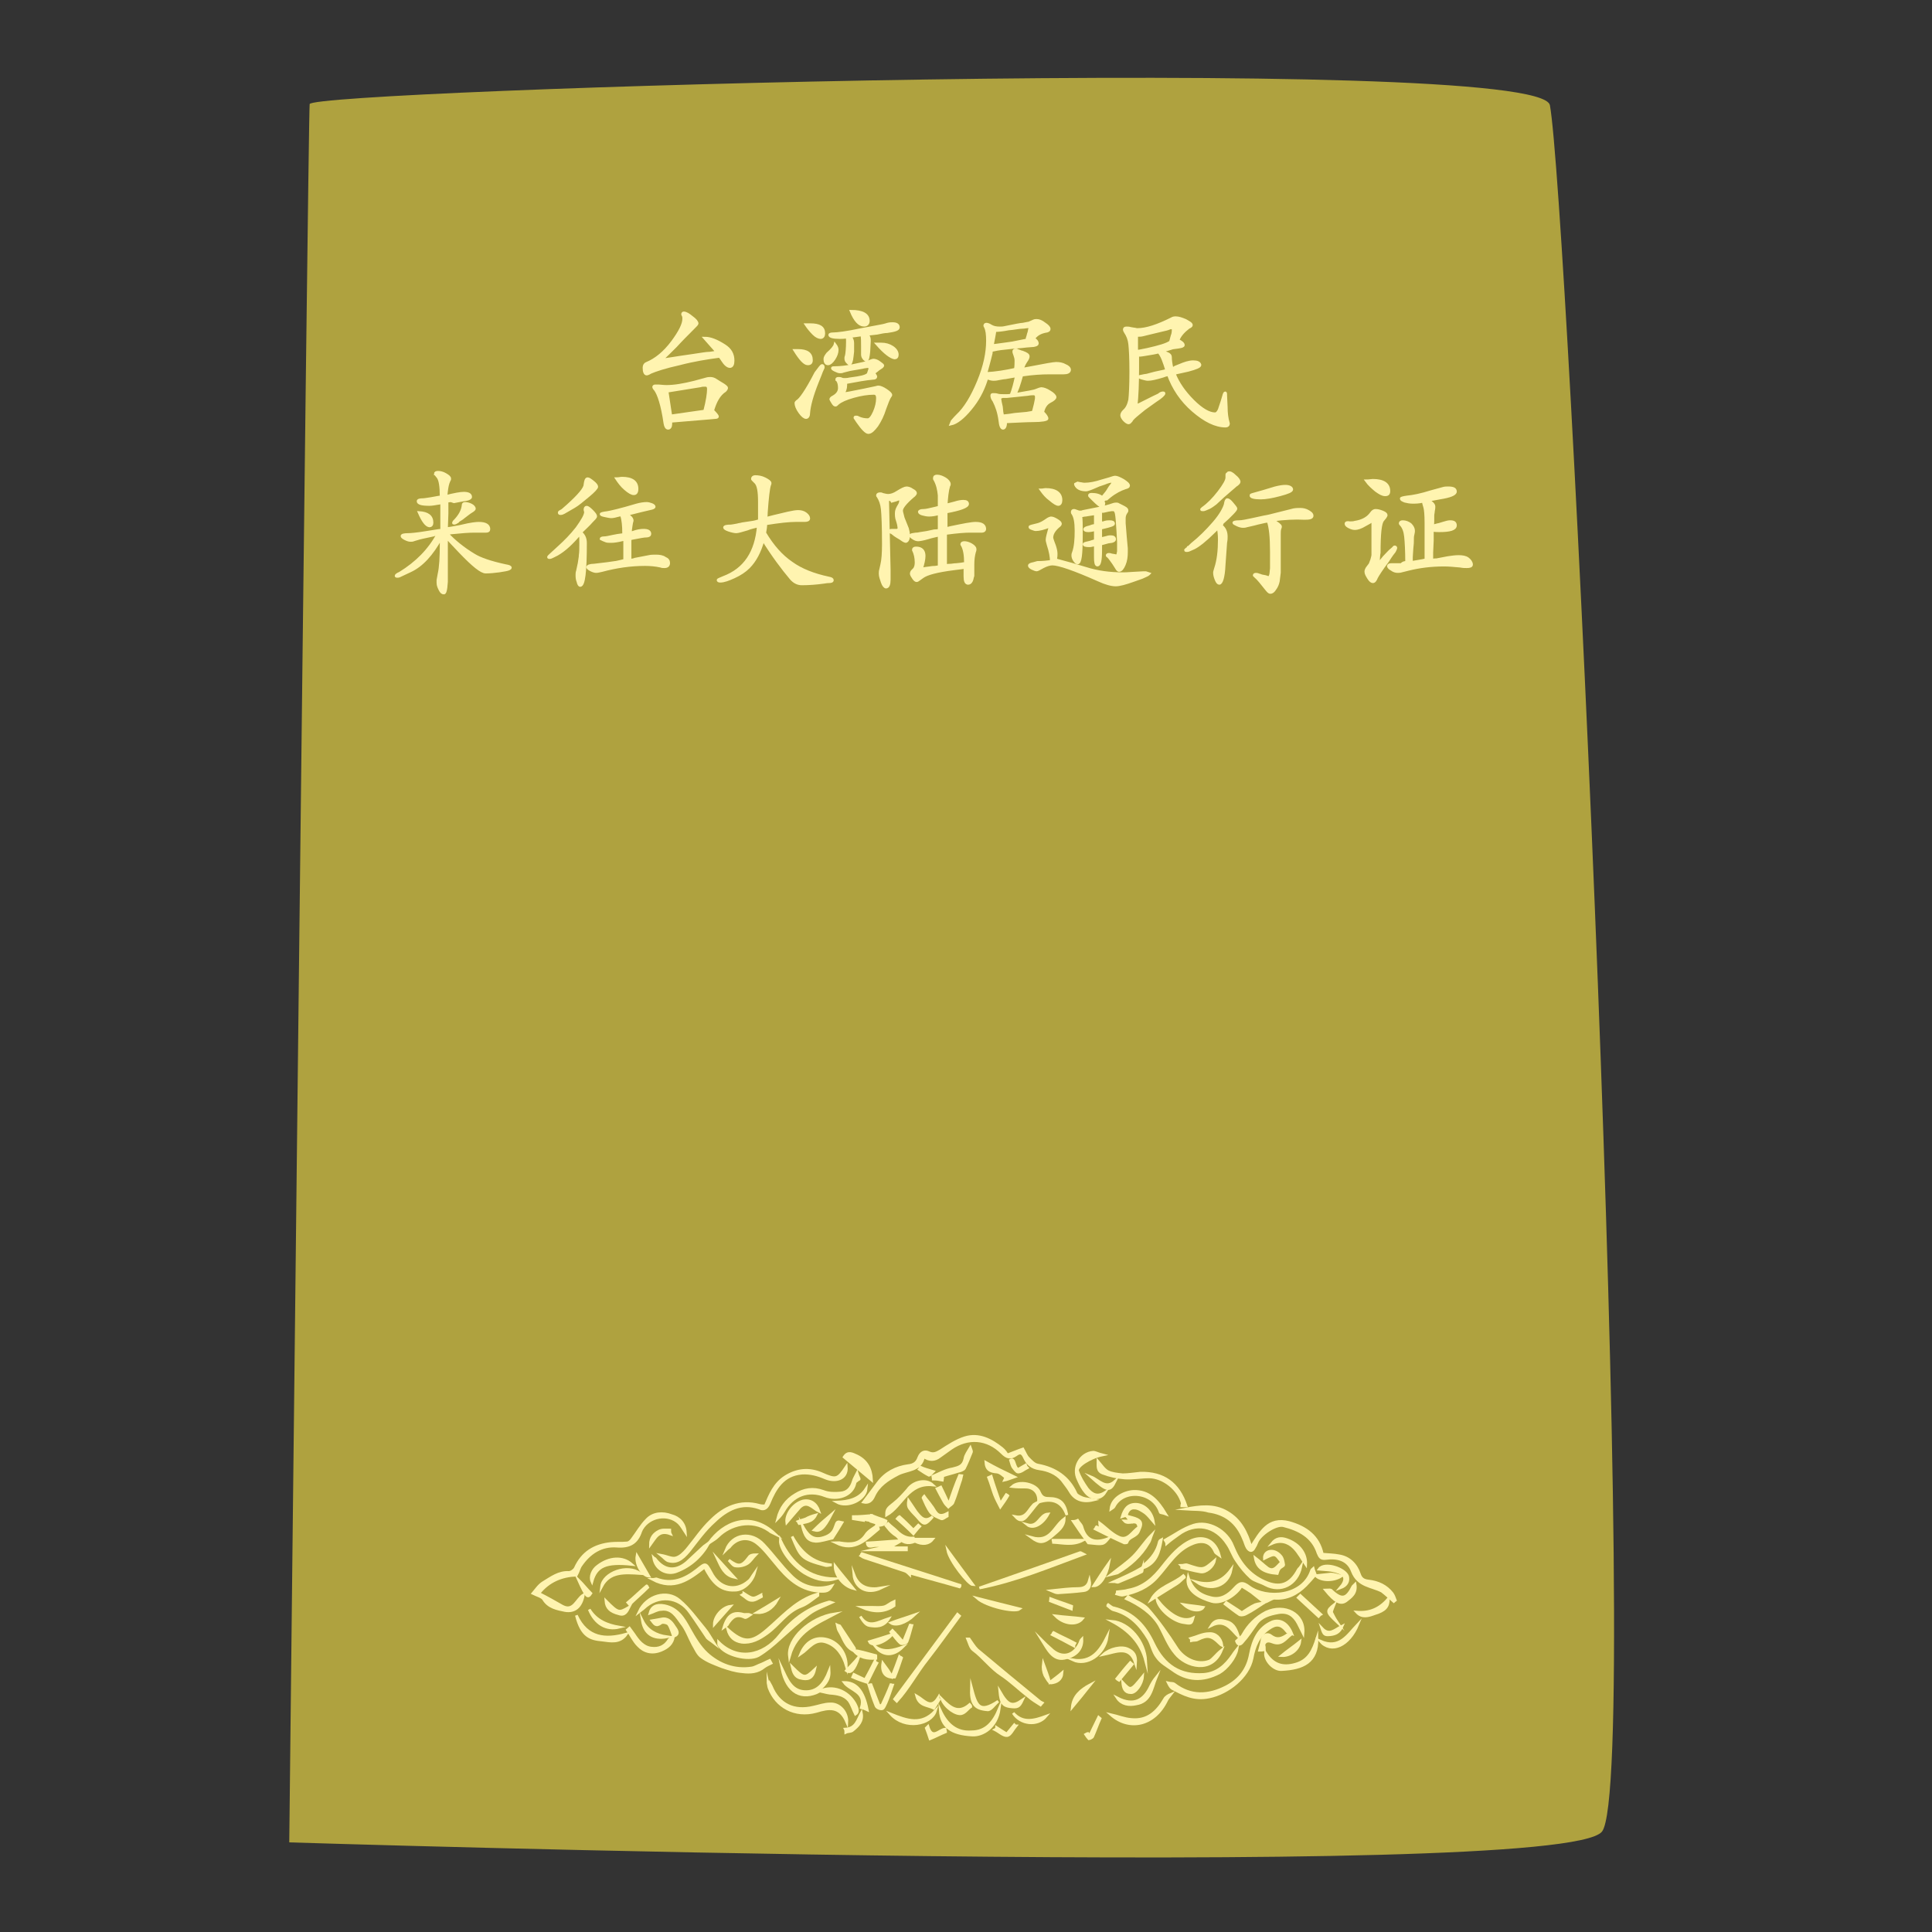 <?xml version="1.0" encoding="utf-8"?>
<!-- Generator: Adobe Illustrator 22.0.1, SVG Export Plug-In . SVG Version: 6.00 Build 0)  -->
<svg version="1.1" id="Layer_1" xmlns="http://www.w3.org/2000/svg" xmlns:xlink="http://www.w3.org/1999/xlink" x="0px" y="0px"
	 viewBox="0 0 360 360" style="enable-background:new 0 0 360 360;" xml:space="preserve">
<rect x="0" y="0" width="360" height="360" fill="#333333" stroke="none"/>
<style type="text/css">
	.st0{fill:#AFA23F;}
	.st1{fill:#FFF4B0;stroke:#FFF4B0;stroke-width:0.5;stroke-miterlimit:10;}
</style>
<path class="st0" d="M53.9,343.3c0,0,3.5-321.3,3.8-323.9c0.2-2.6,229.2-9.7,231.1,0.2c3.2,17,17.4,312.2,9.7,321.7
	C290.8,350.8,53.9,343.3,53.9,343.3z"/>
<g>
	<path class="st1" d="M123.2,67.1l2-0.3c0.6-0.1,1.9-0.3,4-0.6c1.4-0.2,2.4-0.4,3.1-0.4l1.3-0.2l-2.3-2.6c1.1,0,2.3,0.5,3.7,1.4
		c1.1,0.7,1.6,1.6,1.6,2.8c0,0.7-0.2,1.1-0.6,1.1c-0.4,0-0.9-0.4-1.4-1.2c-0.1-0.2-0.3-0.4-0.5-0.7c-2.3,0.3-4.8,0.7-7.5,1.4
		c-2.7,0.6-4.5,1.2-5.4,1.6c-0.3,0.2-0.6,0.3-0.7,0.3c-0.3,0-0.5-0.4-0.5-1.2c0-0.4,0.2-0.7,0.5-0.8c1.7-0.7,3.3-2,4.8-4
		c1.4-1.9,2.1-3.3,2.1-4.3c0-0.2,0-0.4-0.1-0.6l-0.1-0.2c0,0,0-0.1,0-0.1c0-0.1,0.1-0.2,0.2-0.2c0.4,0,0.9,0.3,1.5,0.8
		c0.7,0.5,1,0.9,1,1.2c0,0.1-0.3,0.4-0.8,0.9c-1.1,1.1-2.2,2.2-3.2,3.3C125,65.4,124,66.4,123.2,67.1z M132.8,76.5
		c0.6,0.6,0.9,1,0.9,1.1c0,0.1-0.1,0.2-0.4,0.2l-1.1,0.1l-7.2,0.6c0,0.2,0,0.4,0,0.5c0,0.5-0.2,0.8-0.5,0.8c-0.3,0-0.5-0.3-0.6-0.9
		c-0.5-3.5-1.2-5.5-1.8-6.3c-0.2-0.2-0.3-0.4-0.3-0.5c0-0.1,0.1-0.2,0.3-0.2c0.2,0,0.4,0,0.6,0c0.9,0.1,1.4,0.1,1.5,0.1
		c1.5,0,3.2-0.3,5.2-0.8l2.2-0.6c0.3-0.1,0.6-0.1,0.8-0.1c0.3,0,0.7,0.1,1.1,0.4l0.8,0.5c0.7,0.4,1.1,0.7,1.1,0.9
		c0,0.1-0.1,0.3-0.3,0.5C134,73.5,133.3,74.8,132.8,76.5z M124.3,72.9l0.7,4.6l6.3-0.9c0.5-1.9,0.7-3.3,0.7-4.1
		c0-0.5-0.2-0.7-0.6-0.7c-0.3,0-0.6,0-0.9,0.1L124.3,72.9z"/>
	<path class="st1" d="M148.1,65.3c0.3,0,0.4,0,0.6,0c1.7,0,2.5,0.6,2.5,1.8c0,0.5-0.2,0.7-0.7,0.7C149.9,67.8,149.1,66.9,148.1,65.3
		z M153.2,68.1c0.1,0,0.2,0.1,0.2,0.3c0,0.1,0,0.2-0.1,0.3c0,0.1-0.2,0.4-0.4,1l-0.6,1.5c-1,2.5-1.5,4.4-1.6,5.7
		c0,0.6-0.2,0.9-0.5,0.9c-0.3,0-0.7-0.3-1.2-1c-0.5-0.7-0.7-1.3-0.7-1.7c0-0.1,0.1-0.2,0.2-0.3c0.6-0.3,1.8-2,3.5-5.3
		C152.7,68.6,153,68.1,153.2,68.1z M150.2,60.5l0.8,0c1.7,0,2.5,0.5,2.5,1.6c0,0.5-0.2,0.8-0.6,0.8c-0.3,0-0.8-0.2-1.3-0.7
		C151.1,61.7,150.6,61.1,150.2,60.5z M155.6,64.2c0.3,0.4,0.4,0.7,0.4,1c0,0.5-0.2,1.1-0.6,1.7c-0.4,0.6-0.8,0.9-1.1,0.9
		c-0.4,0-0.6-0.3-0.6-0.9c0-0.3,0.2-0.6,0.5-1C155,65.2,155.5,64.6,155.6,64.2z M161.6,62.3c0.3,0.4,0.4,0.7,0.4,1
		c0,0.1,0,0.2,0,0.3l-0.1,1.9c-0.1,1-0.2,1.6-0.5,1.6c-0.1,0-0.3-0.1-0.5-0.4c-0.2-0.3-0.2-0.5-0.2-0.7c0-0.1,0-0.2,0-0.5
		c0-0.2,0-0.5,0-0.8c0-1,0-1.7-0.1-2.3l-2.2,0.3c0.3,0.3,0.5,0.7,0.5,1.2l0,1.6l-0.1,0.9c-0.1,1-0.3,1.4-0.5,1.4c0,0-0.1,0-0.2-0.1
		l-0.2-0.2c-0.2-0.2-0.3-0.4-0.3-0.7c0-0.1,0-0.3,0.1-0.5c0.1-0.5,0.2-1.4,0.2-2.7c0-0.3,0-0.5-0.1-0.8c-0.5,0.1-1,0.1-1.3,0.1
		c-1.3,0-1.9-0.2-1.9-0.5c0-0.1,0.2-0.2,0.6-0.2c0.8,0,2.5-0.2,5.3-0.8l3.2-0.6c0.6-0.1,1.1-0.2,1.7-0.4c0.4-0.1,0.7-0.1,0.9-0.1
		c0.7,0,1.1,0.2,1.1,0.7c0,0.4-0.7,0.6-2.1,0.8c-0.4,0-1,0.1-1.9,0.3L161.6,62.3z M162.8,69.5c0.3,0.4,0.4,0.6,0.4,0.7
		c0,0.2-0.2,0.3-0.6,0.3c-1.2,0.1-2.9,0.4-5,0.8c0,0.2,0,0.4,0,0.5c0,0.6-0.2,1.1-0.5,1.6l1.2-0.2c2-0.4,3.6-0.7,4.9-1
		c0.3-0.1,0.4-0.1,0.5-0.1c0.3,0,0.8,0.2,1.4,0.6s0.9,0.7,0.9,0.9c0,0,0,0.1-0.1,0.2c-0.3,0.4-0.6,1.2-1,2.3
		c-0.4,1.3-0.9,2.3-1.5,3.2c-0.6,0.8-1.1,1.3-1.6,1.3c-0.4,0-1.1-0.7-2-2l-0.4-0.6c-0.1-0.1-0.1-0.1-0.1-0.2c0-0.1,0.1-0.1,0.2-0.1
		c0.1,0,0.3,0,0.4,0.1c0.6,0.3,1.2,0.4,1.8,0.4c0.4,0,0.8-0.5,1.2-1.4c0.4-0.9,0.6-1.8,0.6-2.6c0-0.6-0.2-0.9-0.7-0.9
		c-1.1,0-2.4,0.2-3.8,0.6c-1.4,0.4-2.3,0.8-2.9,1.3c-0.2,0.2-0.3,0.3-0.4,0.3c-0.2,0-0.3-0.1-0.5-0.4l-0.3-0.5
		c0-0.1-0.1-0.2-0.1-0.2c0-0.1,0.1-0.2,0.2-0.3l0.5-0.3c0.6-0.4,0.9-0.9,0.9-1.5c0-0.6-0.1-1.1-0.4-1.5c0-0.1-0.1-0.1-0.1-0.1
		c0-0.1,0.1-0.2,0.3-0.2c0.2,0,0.4,0,0.6,0.1c0.2,0.1,0.4,0.1,0.6,0.1c0.2,0,0.5,0,0.9-0.1l1.4-0.2c1.3-0.2,2-0.5,2.1-0.8l0.3-0.9
		l0.1-0.2l-0.5-0.2l-0.7,0.1c-0.3,0.1-1.1,0.2-2.2,0.4c-0.7,0.1-1.2,0.3-1.7,0.4c-0.2,0.1-0.4,0.1-0.6,0.1c-0.2,0-0.5-0.1-0.9-0.3
		s-0.5-0.3-0.5-0.4c0-0.1,0.2-0.1,0.5-0.1c0.8,0,2-0.1,3.4-0.4s2.5-0.5,3.1-0.8c0.3-0.1,0.5-0.2,0.6-0.2c0.3,0,0.7,0.1,1.1,0.4
		c0.4,0.3,0.7,0.5,0.7,0.6c0,0.1-0.1,0.2-0.2,0.3l-0.6,0.4C163.6,68.9,163.2,69.2,162.8,69.5z M158.6,58c2.1,0,3.2,0.6,3.2,1.8
		c0,0.5-0.3,0.8-0.8,0.8C160.1,60.6,159.3,59.7,158.6,58z M163.4,64.1c0.3,0,0.6,0,0.8,0c0.8,0,1.5,0.2,2.1,0.6s0.9,0.9,0.9,1.4
		c0,0.4-0.2,0.6-0.5,0.6C166,66.6,164.9,65.8,163.4,64.1z"/>
	<path class="st1" d="M192.6,63.1c0.5,0.3,0.7,0.6,0.7,0.9c0,0.2-0.2,0.3-0.7,0.4l-1.3,0.1l-0.9,0.1c-0.3,0-0.8,0.1-1.3,0.1
		l-1.8,0.2c-1.2,0.1-2,0.3-2.5,0.4c-0.1,0.2-0.1,0.4-0.1,0.5c-0.4,1.7-0.8,3-1,3.8c1.9-0.1,3.7-0.4,5.5-0.8c0.1-0.6,0.1-1.2,0.1-1.6
		c0-0.4-0.1-0.7-0.2-1c-0.1-0.3-0.2-0.5-0.2-0.7c0-0.2,0.1-0.3,0.4-0.3c0.1,0,0.2,0,0.3,0.1c0.4,0.1,0.7,0.3,0.9,0.3
		c0.8,0.3,1.1,0.5,1.1,0.8c0,0.2-0.1,0.5-0.4,0.9c-0.2,0.3-0.5,0.8-0.7,1.5l1.6-0.3c2.6-0.5,4.2-0.8,4.7-0.8c0.6,0,1.2,0.1,1.7,0.4
		c0.5,0.2,0.8,0.5,0.8,0.8c0,0.4-0.4,0.6-1.1,0.6c-0.3,0-0.6,0-1.2,0c-0.5,0-1,0-1.5,0c-1.4,0-3.1,0.1-5.1,0.4
		c-0.5,1.8-0.9,3-1.3,3.6c2.3-0.4,3.6-0.6,4-0.8c0.5-0.2,0.8-0.3,0.9-0.3c0.4,0,1,0.2,1.6,0.6c0.7,0.4,1,0.8,1,1
		c0,0.2-0.3,0.5-0.9,0.8c-0.8,0.4-1.2,1.1-1.4,2c0.5,0.5,0.8,0.9,0.8,1.2c0,0.2-0.9,0.4-2.6,0.4c-1.1,0-2.8,0.1-5.1,0.2
		c0,0.8-0.2,1.2-0.5,1.2c-0.3,0-0.5-0.5-0.6-1.5c-0.2-1.5-0.6-2.6-1.1-3.6c-0.3-0.4-0.4-0.7-0.4-1c0-0.2,0.1-0.2,0.3-0.2
		c0.2,0,0.5,0,0.8,0.1c0.3,0.1,0.8,0.1,1.5,0.1c0.4,0,0.7,0,1-0.1c0.4-1,0.7-2.2,1-3.6c-0.2,0-0.4,0.1-0.4,0.1l-1.7,0.3
		c-0.3,0-0.7,0.1-1.3,0.2c-0.4,0.1-0.7,0.1-0.9,0.1c-0.3,0-0.7-0.1-1.2-0.3c-0.5,1.7-1.3,3.5-2.6,5.2c-1.3,1.7-2.6,2.9-3.7,3.3
		l-0.4,0.1l0.2-0.5c0.1-0.1,0.4-0.5,1-1.1c1.4-1.3,2.7-3.4,3.9-6.3c1.2-2.9,1.7-5.4,1.7-7.6c0-1.2-0.1-2-0.4-2.6
		c0-0.1-0.1-0.1-0.1-0.2c0-0.2,0.1-0.3,0.3-0.3c0.2,0,0.5,0.1,0.8,0.3c0.5,0.3,1,0.4,1.7,0.4c0.3,0,0.6,0,1-0.1
		c1.9-0.4,3-0.6,3.3-0.6c0.6-0.1,0.9-0.2,1.1-0.2l0.9-0.4c0.2-0.1,0.4-0.1,0.6-0.1c0.4,0,0.9,0.2,1.4,0.6c0.6,0.4,0.9,0.7,0.9,1
		c0,0.2-0.1,0.3-0.4,0.4C193.8,61.9,193.1,62.4,192.6,63.1z M184.9,64.4l0.8-0.1c1.4-0.2,2.3-0.3,2.9-0.4l2-0.4
		c0.1,0,0.3-0.1,0.7-0.1c0.1-0.3,0.1-0.5,0.2-0.7c0.1-0.5,0.2-0.7,0.2-0.7c0.1-0.3,0.1-0.5,0.1-0.5c0-0.1,0.1-0.2,0.1-0.3
		c0-0.2-0.1-0.3-0.3-0.3c-0.1,0-0.1,0-0.2,0c-0.2,0-0.5,0.1-0.9,0.1c-0.6,0-1.4,0.2-2.6,0.3c-1,0.2-1.9,0.3-2.5,0.3
		C185.3,62.4,185.1,63.3,184.9,64.4z M186.3,74.1c0,0.4,0.1,0.6,0.1,0.8l0.2,0.9l0.1,1c0,0.1,0.1,0.3,0.1,0.7c1-0.1,1.8-0.2,2.3-0.3
		l2.2-0.2c0.1,0,0.5-0.1,1.2-0.2c0.2-0.6,0.3-1.2,0.4-1.5l0.2-1c0-0.1,0-0.3,0-0.4c0-0.3-0.2-0.5-0.5-0.5c-0.2,0-0.6,0-1.1,0.1
		c-0.2,0-0.8,0.1-1.9,0.2l-2,0.2c-0.2,0-0.4,0-0.8,0L186.3,74.1z"/>
	<path class="st1" d="M219.5,63.4c0.6,0.3,1,0.6,1,0.9c0,0.2-0.3,0.3-1,0.4c-0.6,0.1-1,0.1-1.2,0.2l-1.3,0.4c-0.2,0-0.5,0.1-0.9,0.2
		c1.3,0.2,2,0.5,2,1c0,0.6,0.1,1.3,0.3,2.2c0.3-0.1,0.5-0.2,0.6-0.3l1.5-0.6l0.6-0.2c0.4-0.1,0.8-0.2,1.2-0.2c0.8,0,1.2,0.2,1.3,0.6
		c0,0.3-0.7,0.6-2.2,1l-1.8,0.4c-0.1,0-0.4,0.1-0.8,0.2c0.7,1.8,1.9,3.5,3.5,5.1c1.6,1.6,3,2.4,4.1,2.4c0.3,0,0.6-0.3,0.8-0.8
		l0.5-1.5l0.3-1c0.1-0.4,0.2-0.6,0.3-0.6c0.1,0,0.1,0.2,0.1,0.6l0.1,2.1c0,1,0.1,2,0.4,3c0,0.1,0,0.1,0,0.1c0,0.2-0.2,0.4-0.5,0.4
		c-1.9,0-3.9-1-6.1-2.9s-3.7-4.2-4.6-6.7c-0.4,0.1-0.8,0.2-1,0.3c-1.3,0.4-2.2,0.6-2.8,0.6c-0.3,0-0.6-0.1-1-0.2
		c-0.4-0.1-0.6-0.2-0.6-0.3c0,0,0.1-0.1,0.3-0.1c0.5-0.1,0.9-0.2,1.1-0.2l1.5-0.4l1.4-0.3c0.1,0,0.4-0.1,0.8-0.2
		c-0.5-1.6-0.9-2.8-1.5-3.4c-0.5,0.1-0.8,0.2-0.9,0.2l-1.2,0.2c-0.7,0.1-1.1,0.2-1.3,0.2c-0.1,0-0.2,0-0.5,0l0,2.3
		c0,2.9-0.1,5.3-0.3,7.1c0.3-0.1,0.4-0.2,0.5-0.2L215,74c0.6-0.3,0.9-0.4,1-0.5c0.2-0.2,0.5-0.3,0.7-0.3c0.1,0,0.2,0,0.2,0.1
		c0,0.2-0.5,0.7-1.6,1.4l-2.1,1.5l-1.1,0.9c-0.6,0.5-1.1,0.9-1.3,1.3c-0.2,0.2-0.3,0.4-0.5,0.4c-0.2,0-0.5-0.2-0.8-0.5
		s-0.5-0.7-0.5-0.9c0-0.2,0.1-0.5,0.4-0.8c0.6-0.5,0.9-1.2,1.1-2.1c0.1-0.9,0.2-2.6,0.2-5.3c0-2.5-0.1-4.2-0.2-5.1
		c-0.1-0.9-0.4-1.6-0.8-2.2c-0.1-0.2-0.2-0.3-0.2-0.5c0-0.2,0.1-0.3,0.4-0.3c0.2,0,0.5,0,0.8,0.1l0.6,0.1c0.2,0,0.4,0.1,0.6,0.1
		c1.7,0,3.8-0.7,6.4-2c0.3-0.2,0.6-0.2,0.8-0.2c0.5,0,1.1,0.2,1.8,0.5c0.7,0.4,1.1,0.6,1.1,0.9c0,0.1-0.2,0.3-0.5,0.4
		C220.6,61.7,219.9,62.4,219.5,63.4z M211.8,62.4l0,0.8l0,1.5l0,0.8c0.3-0.1,0.4-0.1,0.5-0.1l1.5-0.3c2.2-0.5,3.6-0.9,4.3-1.4
		c0.2-0.7,0.3-1.2,0.4-1.4c0.1-0.4,0.1-0.7,0.1-0.8c0-0.1,0-0.1,0-0.2c0-0.2-0.1-0.2-0.3-0.2c-0.2,0-0.3,0-0.5,0.1
		c-0.2,0.1-0.6,0.2-1.5,0.4l-2.5,0.6l-0.8,0.2c-0.4,0.1-0.7,0.1-0.8,0.1C212.2,62.4,212.1,62.4,211.8,62.4z"/>
	<path class="st1" d="M81.6,99.5c-0.4,0.1-0.7,0.1-0.8,0.2l-1.4,0.3c-0.5,0.1-0.9,0.2-1.3,0.3l-1,0.3c-0.2,0.1-0.4,0.1-0.6,0.1
		c-0.3,0-0.6-0.1-1-0.3c-0.4-0.2-0.6-0.4-0.6-0.5c0-0.2,0.4-0.3,1.1-0.3c0.5,0,1.7-0.1,3.5-0.4c1.4-0.2,2.3-0.4,2.8-0.4l0-2.1l0-3
		c-0.3,0-0.5,0.1-0.7,0.1c-0.6,0.1-1.1,0.2-1.6,0.2c-1.4,0-2.1-0.2-2.1-0.6c0-0.2,0.3-0.3,0.9-0.3c0.3,0,0.8-0.1,1.5-0.2l1.1-0.2
		c0.1,0,0.4-0.1,0.8-0.1c0-2-0.2-3.2-0.6-3.7l-0.4-0.5c0-0.1-0.1-0.1-0.1-0.1c0-0.2,0.2-0.3,0.5-0.3c0.4,0,0.9,0.1,1.4,0.4
		c0.5,0.3,0.8,0.5,0.8,0.8c0,0.1,0,0.2-0.1,0.3l-0.2,0.5c-0.2,0.6-0.3,1.4-0.4,2.5c1.6-0.4,2.7-0.6,3.3-0.6c0.8,0,1.3,0.2,1.3,0.7
		c0,0.2-0.3,0.4-0.9,0.5c-0.8,0.1-1.6,0.3-2.2,0.4L84,93.3l-0.7,0.1l0,2.3l-0.1,2.8l0.8-0.1c1-0.2,1.8-0.3,2.1-0.4
		c1.6-0.4,2.7-0.5,3.1-0.5c1.3,0,1.9,0.4,1.9,1.1c0,0.3-0.2,0.4-0.5,0.4c-0.2,0-0.5,0-0.8,0c-0.7,0-1.1,0-1.4,0
		c-1,0-2.4,0.1-4.3,0.3c-0.2,0-0.5,0.1-0.8,0.1c1.3,1.4,3,2.8,5,4c1.1,0.7,3.1,1.4,5.9,2c0.6,0.1,0.9,0.2,0.9,0.4
		c0,0.1-0.3,0.3-0.9,0.4l-1.2,0.2c-0.8,0.1-1.7,0.2-2.5,0.2c-0.8,0-2.3-1.2-4.7-3.7L84,101c-0.4-0.4-0.6-0.7-0.8-0.9v7.3l0,1
		l-0.1,1.1c-0.1,0.7-0.2,1-0.4,1c-0.3,0-0.5-0.2-0.7-0.6c-0.2-0.4-0.4-0.8-0.4-1.3c0-0.2,0-0.3,0-0.5l0.2-1.1
		c0.3-1.3,0.4-3.2,0.4-5.7l0-1.1c-1.7,3.1-3.6,5.2-5.8,6.2l-1.7,0.8c-0.2,0.1-0.4,0.2-0.6,0.2c-0.2,0-0.3,0-0.3-0.1
		c0-0.1,0.2-0.3,0.7-0.5C77.6,104.9,80,102.5,81.6,99.5z M78.1,95.5c1.6,0.1,2.4,0.7,2.4,1.9c0,0.4-0.2,0.6-0.5,0.6
		C79.4,97.9,78.8,97.1,78.1,95.5z M86.7,93.8c0.3,0,0.7,0.1,1.1,0.3c0.4,0.2,0.6,0.5,0.6,0.7c0,0.1-0.2,0.3-0.7,0.6
		c-0.2,0.1-0.4,0.3-0.7,0.5c-0.5,0.4-0.8,0.6-0.9,0.7c-0.5,0.3-0.8,0.5-0.8,0.6c-0.3,0.2-0.5,0.3-0.7,0.3c-0.1,0-0.1,0-0.1-0.1l0,0
		l0.1-0.2c1-1,1.6-2,1.7-3.1C86.3,93.9,86.4,93.8,86.7,93.8z"/>
	<path class="st1" d="M108.2,99.2c0.6,0.5,0.9,1.1,0.9,2c0,5.3-0.3,7.9-1,7.9c-0.1,0-0.3-0.2-0.4-0.7c-0.2-0.5-0.2-0.9-0.2-1.3
		c0-0.2,0-0.4,0.1-0.7l0.3-1.4c0-0.1,0.1-0.5,0.2-1.3l0-0.2c0.1-0.6,0.1-1.3,0.1-2.2c0-0.7,0-1.3-0.1-1.9c-1.5,1.8-2.9,3.1-4.3,3.9
		l-0.8,0.4c-0.2,0.1-0.4,0.2-0.6,0.2c-0.1,0-0.2,0-0.2-0.1c0-0.1,0.7-0.7,2-1.9c1.1-1,2.2-2.1,3.3-3.5c1-1.4,1.6-2.4,1.6-3L109,95
		c0-0.3,0.1-0.5,0.3-0.5c0.2,0,0.5,0.2,1,0.7c0.5,0.5,0.7,0.8,0.7,1c0,0.2-0.3,0.5-0.8,1C109.7,97.8,109,98.4,108.2,99.2z
		 M109.5,89.2c0.2,0,0.5,0.2,1,0.6c0.5,0.4,0.7,0.7,0.7,0.9c0,0.2-0.5,0.8-1.6,1.7s-1.9,1.6-2.6,2l-1.9,1.1
		c-0.2,0.1-0.4,0.2-0.6,0.2c-0.2,0-0.3,0-0.3-0.2c0-0.1,0.1-0.1,0.2-0.2c0.2-0.1,0.4-0.2,0.6-0.4l0.8-0.7c2.1-1.9,3.2-3.2,3.2-3.9
		C109.1,89.6,109.2,89.2,109.5,89.2z M116.4,104.4v-3.9l-0.5,0.1c-0.8,0.2-1.5,0.3-2,0.3c-0.4,0-0.8,0-1-0.1l-0.5-0.2
		c-0.2-0.1-0.4-0.2-0.4-0.2c0-0.1,0.2-0.2,0.6-0.2c0.3,0,0.8-0.1,1.7-0.3c0.4-0.1,1.1-0.2,1.9-0.3l0-0.3c0-1.3-0.1-2.4-0.4-3.4
		c-0.2,0.1-0.3,0.1-0.4,0.1c-0.7,0.2-1.2,0.3-1.5,0.3c-0.3,0-0.7-0.1-1.2-0.2c-0.5-0.1-0.7-0.2-0.7-0.3c0-0.1,0.4-0.2,1.2-0.3
		c0.6-0.1,2.4-0.5,5.4-1.4c0.7-0.2,1.4-0.3,1.9-0.3c0.3,0,0.6,0.1,0.9,0.2c0.3,0.1,0.5,0.3,0.5,0.4c0,0.2-0.3,0.3-0.8,0.4l-1.7,0.4
		l-0.8,0.2l-1.2,0.3c-0.1,0-0.3,0.1-0.7,0.1c0.7,0.4,1.1,0.8,1.1,1.2c0,0,0,0.1-0.1,0.4l-0.1,0.6l-0.1,0.7c0,0.1,0,0.4-0.1,0.7
		l0.5-0.2c0.8-0.3,1.5-0.4,2-0.4c0.8,0,1.2,0.2,1.2,0.7c0,0.2-0.2,0.4-0.7,0.4c-0.1,0-0.4,0-0.9,0.1l-1.6,0.3
		c-0.1,0-0.3,0.1-0.5,0.1v4c0.5-0.1,0.8-0.1,0.9-0.2l2.6-0.5c0.4-0.1,0.9-0.1,1.3-0.1c0.7,0,1.3,0.1,1.7,0.4
		c0.5,0.2,0.7,0.5,0.7,0.9c0,0.5-0.3,0.7-0.8,0.7c-0.2,0-0.5,0-0.7-0.1c-0.9-0.2-1.9-0.3-2.9-0.3c-2.7,0-5.4,0.4-8,1.1
		c-0.5,0.1-0.8,0.2-1.1,0.2c-0.3,0-0.6-0.1-1-0.3c-0.4-0.2-0.6-0.4-0.6-0.5c0-0.2,0.4-0.4,1.2-0.4l2.5-0.3l1.4-0.2
		c0.2,0,0.5-0.1,1-0.2L116.4,104.4z M114.9,89.2c0.4,0,0.7-0.1,1-0.1c1.9,0,2.8,0.7,2.8,2c0,0.6-0.2,0.9-0.6,0.9
		c-0.4,0-0.9-0.3-1.6-0.9C115.8,90.5,115.3,89.8,114.9,89.2z"/>
	<path class="st1" d="M141.3,98c-0.7,0.2-1.4,0.3-2.1,0.6c-1,0.3-1.7,0.5-2,0.5c-0.3,0-0.8-0.1-1.4-0.3s-0.8-0.4-0.8-0.5
		c0-0.2,0.4-0.3,1.2-0.3c0.2,0,0.6-0.1,1.2-0.2c0.3-0.1,0.6-0.1,0.9-0.2l2-0.3c0.1,0,0.5-0.1,1.2-0.3l0-1.1l0-2.4
		c0-1.9-0.2-3.1-0.7-3.6l-0.5-0.5c-0.1-0.1-0.1-0.1-0.1-0.2c0-0.2,0.2-0.4,0.5-0.4c0.6,0,1.2,0.1,1.8,0.4c0.6,0.3,1,0.6,1,0.8
		c0,0.1,0,0.2-0.1,0.4c-0.2,0.6-0.4,2.3-0.6,5.1c0,0.2,0,0.6-0.1,1.1c0.7-0.2,2-0.5,4.1-1c0.9-0.2,1.5-0.3,1.9-0.3
		c0.5,0,1,0.1,1.4,0.4c0.4,0.3,0.6,0.6,0.6,0.9c0,0.3-0.3,0.4-0.8,0.4l-1.6,0c-1.3,0-3.1,0.2-5.6,0.6c0,0.6-0.1,1.1-0.2,1.7
		c1.5,2.5,3.1,4.3,5,5.6c1.8,1.3,4.1,2.2,6.9,2.8c0.5,0.1,0.7,0.2,0.7,0.4c0,0.2-0.2,0.3-0.7,0.3c-0.1,0-0.4,0-0.9,0.1
		c-1.4,0.2-2.8,0.3-4.1,0.3c-0.7,0-1.4-0.3-2-1c-1.6-1.9-3.4-4.3-5.2-7.2c-0.6,2.2-1.5,3.9-2.7,5.1c-0.7,0.7-1.6,1.3-2.7,1.8
		c-1.1,0.5-1.9,0.8-2.6,0.8c-0.3,0-0.4-0.1-0.4-0.2c0-0.1,0.3-0.2,1-0.5C138.8,106.1,140.9,102.9,141.3,98z"/>
	<path class="st1" d="M165.4,93.1l0.3,13.1l0,0.8l0,1c0,0.9-0.2,1.4-0.6,1.4c-0.2,0-0.5-0.3-0.7-0.9s-0.4-1.1-0.4-1.6
		c0-0.2,0-0.5,0.1-0.8l0.2-0.9c0.2-0.8,0.3-2.1,0.3-3.8c0-3.3-0.1-5.5-0.2-6.5s-0.4-1.8-0.8-2.4c-0.1-0.1-0.1-0.1-0.1-0.2
		c0-0.2,0.2-0.3,0.5-0.3c0.1,0,0.3,0,0.4,0.1c0.4,0.1,0.8,0.2,1.1,0.2c0.5,0,1.1-0.2,1.7-0.6c0.8-0.5,1.4-0.8,1.7-0.8
		c0.3,0,0.7,0.1,1.1,0.4c0.4,0.2,0.6,0.4,0.6,0.6c0,0.1-0.2,0.4-0.5,0.6c-1.4,1.2-2.1,2.1-2.1,2.6c0,0.1,0,0.3,0.1,0.6l0.2,0.8
		l0.8,2c0.1,0.4,0.2,0.8,0.2,1.2c0,0.8-0.2,1.1-0.5,1.2c-0.1,0-0.4-0.1-0.8-0.4c-0.1-0.1-0.3-0.2-0.8-0.5c-0.3-0.2-0.5-0.3-0.7-0.5
		c-0.2-0.1-0.3-0.3-0.5-0.3c-0.2-0.1-0.3-0.2-0.3-0.2c0-0.1,0.2-0.2,0.5-0.2l0.8,0c0.1,0,0.2,0,0.2,0c0.2-0.1,0.3-0.2,0.3-0.3
		c0-0.4-0.1-0.9-0.3-1.5c-0.2-0.5-0.2-1-0.2-1.4c0-0.5,0.2-0.9,0.5-1.4c0.2-0.3,0.3-0.6,0.3-0.9c0-0.2-0.1-0.3-0.2-0.3
		c0,0-0.1,0-0.1,0c-0.1,0-0.3,0.1-0.6,0.2c-0.1,0-0.3,0.1-0.7,0.2C166,93,165.7,93.1,165.4,93.1z M175,98.8v-3.1
		c-0.7,0.2-1.3,0.3-1.9,0.3c-0.4,0-0.8-0.1-1.2-0.2c-0.4-0.1-0.6-0.3-0.6-0.4c0-0.2,0.3-0.3,0.8-0.3c0.5,0,1.2-0.2,2.1-0.4l0.8-0.2
		V94l0-1.7c-0.1-1-0.3-2-0.8-2.9c-0.1-0.1-0.1-0.2-0.1-0.3c0-0.3,0.2-0.4,0.5-0.4c0.5,0,1,0.2,1.5,0.5c0.5,0.3,0.8,0.7,0.8,1
		c0,0.1,0,0.2-0.1,0.3c-0.3,1-0.4,2.2-0.5,3.6c0.4-0.1,0.9-0.2,1.6-0.4c0.6-0.2,1.2-0.3,1.6-0.3c0.6,0,0.8,0.2,0.8,0.5
		c0,0.5-1.3,1-4,1.5l0,1.8l0,1.3l0.8-0.2c2.4-0.5,3.9-0.8,4.7-0.8c1.2,0,1.7,0.4,1.7,1.1c0,0.2-0.2,0.4-0.5,0.4l-1.8,0l-0.5,0
		c-0.8,0-2.3,0.1-4.5,0.4l0,2.5l0,3.5c0.4-0.1,0.8-0.1,1-0.1c0.6-0.1,0.9-0.1,1-0.1l0.9-0.1c0.1,0,0.4-0.1,0.8-0.1
		c0-1.6-0.2-2.7-0.6-3.4c-0.1-0.1-0.1-0.2-0.1-0.2c0-0.2,0.2-0.3,0.5-0.3c0.3,0,0.8,0.1,1.3,0.4c0.5,0.3,0.7,0.6,0.7,0.8
		c0,0.1,0,0.3-0.1,0.5c-0.2,0.7-0.3,1.5-0.3,2.4l0,2c0,0.1,0,0.2-0.1,0.4c-0.1,0.7-0.4,1.1-0.8,1.1c-0.4,0-0.6-0.4-0.6-1.3
		c0-0.1,0-0.5,0-1c0-0.3,0-0.5,0-0.7l-0.5,0.1l-1.6,0.2c-3.1,0.4-5,0.9-5.8,1.5l-0.7,0.5c-0.1,0.1-0.3,0.2-0.4,0.2
		c-0.2,0-0.4-0.2-0.6-0.5c-0.2-0.3-0.4-0.6-0.4-0.8c0-0.2,0.1-0.4,0.2-0.5l0.3-0.3c0.3-0.3,0.4-0.8,0.4-1.3c0-0.9-0.2-1.7-0.5-2.3
		c0-0.1,0-0.1,0-0.1c0-0.2,0.2-0.3,0.5-0.3c1,0,1.5,0.5,1.5,1.5c0,0.6-0.2,1.5-0.5,2.4c0.3,0,0.6-0.1,0.7-0.1l0.8-0.1
		c0.1,0,0.4-0.1,1-0.1c0.2,0,0.5-0.1,0.8-0.1v-5.9c-0.8,0.2-1.4,0.3-2,0.5c-1,0.3-1.7,0.4-1.9,0.4c-0.3,0-0.6-0.1-0.9-0.3
		c-0.3-0.2-0.5-0.3-0.5-0.5s0.3-0.2,0.9-0.3c0.1,0,0.4,0,0.8-0.1l1.3-0.2l1.4-0.3C174.3,98.9,174.6,98.9,175,98.8z"/>
	<path class="st1" d="M195.9,104.6c0-0.8-0.2-1.9-0.6-3.1c-0.1-0.4-0.2-0.7-0.2-0.9c0-0.4,0.2-1.1,0.5-2.2c0-0.1,0.1-0.2,0.1-0.4
		c-1.2,0.5-2.1,0.7-2.7,0.7c-0.2,0-0.4-0.1-0.7-0.2c-0.3-0.1-0.4-0.2-0.4-0.3c0-0.1,0.1-0.1,0.4-0.2l0.8-0.2c0.5-0.1,1-0.3,1.6-0.7
		l0.6-0.4c0.2-0.1,0.4-0.2,0.5-0.2c0.3,0,0.6,0.1,1.1,0.4c0.5,0.3,0.7,0.5,0.7,0.7c0,0.1-0.1,0.3-0.4,0.5c-0.8,0.7-1.2,1.4-1.2,2.1
		c0,0.1,0.1,0.4,0.2,0.7l0.3,0.8c0.2,0.6,0.3,1.1,0.3,1.5c0,0.2,0,0.5-0.1,1.1c0.4,0.1,0.6,0.2,0.7,0.2l2.2,0.6l2.7,0.8
		c2.2,0.7,4.5,1,7,1c0.1,0,0.8,0,2-0.1l1.8-0.1l0.4,0l0.6,0.2l-0.1,0.1c-0.1,0.1-0.5,0.3-1.2,0.6l-1.7,0.6c-1.4,0.5-2.5,0.8-3.2,0.8
		c-0.8,0-1.9-0.3-3.2-0.9c-4.5-2-7.4-3-8.6-3c-0.5,0-1.1,0.2-1.7,0.5c-0.7,0.4-1.1,0.6-1.2,0.6c-0.2,0-0.5-0.1-0.9-0.3
		s-0.5-0.4-0.5-0.5c0-0.2,0.3-0.3,0.8-0.4c0,0,0.3-0.1,0.7-0.2C194.3,104.8,195.2,104.7,195.9,104.6z M194,91.3
		c0.3,0,0.6-0.1,0.8-0.1c1.9,0,2.9,0.7,2.9,2c0,0.5-0.2,0.8-0.5,0.8c-0.3,0-0.8-0.3-1.5-0.9C195,92.6,194.5,92,194,91.3z
		 M205.1,95.3v2.2c0.2-0.1,0.4-0.1,0.5-0.1c0.5-0.2,0.9-0.2,1.1-0.2c0.6,0,0.8,0.1,0.8,0.4c0,0.2-0.6,0.4-1.9,0.7
		c-0.1,0-0.3,0.1-0.5,0.1v2c0.2-0.1,0.3-0.1,0.4-0.1l0.8-0.2c0.3-0.1,0.5-0.1,0.7-0.1c0.5,0,0.7,0.2,0.7,0.5c0,0.2-0.2,0.3-0.5,0.4
		l-0.7,0.1l-1.1,0.3c0,0-0.1,0-0.3,0.1l0,1.2c0,1.8-0.2,2.7-0.6,2.7c-0.3,0-0.4-0.5-0.4-1.5l0-1.2l0-1.1c-0.5,0.1-0.8,0.2-1.1,0.2
		c-0.7,0-1-0.1-1-0.3c0-0.1,0.3-0.2,0.8-0.3c0.1,0,0.4-0.1,0.7-0.2c0.1,0,0.3-0.1,0.6-0.2v-2c-0.5,0.1-0.9,0.2-1.3,0.2
		c-0.5,0-0.7-0.1-0.7-0.3c0-0.1,0.3-0.3,0.8-0.4c0.1,0,0.3-0.1,0.6-0.2c0.1,0,0.3-0.1,0.6-0.1l0-1.1l0-1.1c-0.3,0.1-0.7,0.1-1.2,0.2
		l-0.6,0.1c-0.3,0-0.5,0.1-0.7,0.1h-0.2c0.1,0.9,0.1,1.7,0.1,2.4v1.4c0,3.4-0.2,5-0.7,5c-0.2,0-0.4-0.2-0.6-0.5
		c-0.2-0.3-0.3-0.6-0.3-0.9c0-0.1,0-0.3,0.1-0.5c0.4-1.1,0.5-2.5,0.5-4.1c0-1.6-0.2-2.6-0.6-3.2c-0.1-0.1-0.1-0.2-0.1-0.3
		c0-0.2,0.1-0.3,0.3-0.3c0.1,0,0.2,0,0.4,0.1c0.3,0.1,0.5,0.2,0.7,0.2c0.2,0,0.4,0,0.6-0.1l1-0.2l2-0.4c0.9-0.2,1.8-0.4,2.6-0.7
		c0.3-0.1,0.5-0.1,0.6-0.1s0.3,0,0.4,0.1l0.6,0.3c0.6,0.3,1,0.5,1,0.8c0,0.1,0,0.2-0.1,0.3c-0.3,0.4-0.4,0.8-0.4,1.2
		c0,0.2,0,0.5,0,0.9l0.2,2.5l0.2,2.2c0,0.2,0,0.5,0,0.7c0,0.8-0.1,1.6-0.4,2.3s-0.6,1.1-1,1.1c-0.1,0-0.2-0.1-0.3-0.2l-0.7-1.1
		l-0.5-0.7c-0.2-0.3-0.4-0.5-0.5-0.6c-0.1-0.1-0.2-0.1-0.2-0.2c0-0.1,0.1-0.2,0.3-0.2c0.1,0,0.3,0,0.5,0.1l0.6,0.1l0.4,0.1l0.2-0.3
		c0-0.2,0.1-0.4,0.1-0.6v-1.7l-0.1-1.9c-0.1-1.8-0.2-2.9-0.3-3.4s-0.3-0.7-0.6-0.7c-0.1,0-0.2,0-0.3,0l-0.6,0.1l-0.9,0.2
		C205.5,95.3,205.3,95.3,205.1,95.3z M205.6,93.2c0,0.1,0,0.2,0,0.2c0,0.3,0.1,0.4,0.1,0.4c0,0.3-0.2,0.5-0.5,0.5
		c-0.2,0-0.7-0.4-1.5-1.2l-0.2-0.2l-0.4-0.4c-0.1-0.1-0.1-0.1-0.1-0.2c0-0.1,0.1-0.2,0.4-0.2c0.9,0,1.5,0.2,2,0.6
		c0.6-0.7,1-1.2,1.2-1.6c0.3-0.5,0.6-0.8,0.7-1c0.1-0.1,0.2-0.2,0.2-0.2c0-0.2-0.1-0.2-0.4-0.2c-0.3,0-0.6,0.1-0.9,0.2
		c-0.2,0.1-0.5,0.2-1.1,0.4c-0.4,0.1-0.7,0.3-1,0.4c-0.9,0.4-1.5,0.6-1.7,0.6c-1,0-1.7-0.3-2-1l0-0.1l0.4-0.2l0.5,0.1
		c0.2,0,0.4,0.1,0.8,0.1c0.9,0,2-0.2,3.2-0.6l1.4-0.4c0.6-0.2,0.9-0.3,1.1-0.3c0.3,0,0.8,0.2,1.5,0.6c0.6,0.4,1,0.7,1,1
		c0,0.2-0.2,0.3-0.6,0.4c-0.9,0.3-1.9,0.8-2.9,1.6l-0.6,0.5C205.9,93,205.8,93.1,205.6,93.2z"/>
	<path class="st1" d="M227.5,97.9c0.7,0.5,1,1.2,1,2.1c0,0.3,0,0.6-0.1,1.1l-0.1,1.4l-0.2,2.8c-0.1,2.3-0.5,3.4-0.9,3.4
		c-0.2,0-0.4-0.2-0.6-0.7c-0.2-0.5-0.3-0.9-0.3-1.3c0-0.2,0.1-0.4,0.2-0.8c0.5-1.5,0.7-3.3,0.7-5.4c0-0.8-0.1-1.6-0.2-2.2l-0.7,0.7
		c-1.7,1.7-3,2.7-3.8,3.1l-0.9,0.4c-0.2,0.1-0.4,0.1-0.5,0.1c-0.1,0-0.2,0-0.2-0.1c0,0,0.1-0.1,0.2-0.2c0.1,0,0.2-0.1,0.3-0.3
		c0.1,0,0.3-0.2,0.7-0.6c1.5-1.2,2.8-2.5,4.1-4s1.9-2.7,2.1-3.4c0.1-0.6,0.2-0.9,0.4-0.9s0.5,0.2,0.9,0.7c0.4,0.5,0.7,0.8,0.7,1
		c0,0.1-0.2,0.4-0.7,0.9l-0.8,0.8l-1.1,1C227.8,97.6,227.7,97.7,227.5,97.9z M228.9,88.1c0.3-0.1,0.7,0.1,1.2,0.6
		c0.5,0.4,0.8,0.8,0.8,1.1c0,0.1-0.2,0.4-0.7,0.7c0,0-0.3,0.3-0.8,0.7l-1.5,1.3l-1.4,1.3c-0.4,0.3-0.8,0.6-1.2,0.8l-0.7,0.3
		c-0.2,0.1-0.3,0.1-0.5,0.1s-0.2,0-0.2-0.1c0,0,0.1-0.1,0.2-0.2c1-0.7,2-1.7,3-3c1-1.3,1.5-2.2,1.5-2.7l0-0.5c0-0.1,0-0.2,0.1-0.2
		C228.8,88.2,228.8,88.2,228.9,88.1z M237.1,96.9c1,0.6,1.5,1,1.5,1.2c0,0.1,0,0.2-0.1,0.4c-0.1,0.3-0.1,0.7-0.1,1l0,0.4v2.5l0,4.3
		l-0.2,1.6c-0.1,0.5-0.3,1-0.6,1.4c-0.3,0.5-0.6,0.7-0.9,0.7c-0.2,0-0.4-0.2-0.8-0.7c-0.8-1-1.4-1.8-2-2.3c-0.1-0.1-0.2-0.2-0.2-0.2
		c0-0.1,0.1-0.2,0.3-0.2c0.1,0,0.3,0,0.5,0.1c0.1,0,0.3,0.1,0.6,0.2c0.4,0.1,0.7,0.1,0.9,0.2c0.1,0,0.2,0.1,0.3,0.1
		c0.3,0,0.4-0.2,0.5-0.7l0.1-1c0-0.4,0-1.5,0-3.1c0-2.7-0.2-4.6-0.6-5.7l-0.6,0.1c-1,0.2-1.7,0.4-2.1,0.5l-1.3,0.3
		c-0.3,0.1-0.5,0.1-0.7,0.1c-0.3,0-0.7-0.1-1.1-0.3c-0.4-0.2-0.6-0.3-0.6-0.4c0-0.1,0.3-0.2,1-0.2c0.6,0,1.4-0.2,2.4-0.4l2.3-0.5
		c0.7-0.1,1.4-0.3,2.2-0.5l2.8-0.7c0.6-0.2,1.2-0.2,1.7-0.2c0.5,0,1,0.1,1.5,0.4c0.5,0.3,0.7,0.5,0.7,0.8c0,0.4-0.5,0.5-1.4,0.5
		C241.4,96.5,239.3,96.6,237.1,96.9z M239.5,90.6c0.8,0,1.2,0.3,1.2,0.6c0,0.3-0.7,0.6-2.2,1s-2.7,0.6-3.6,0.6
		c-1.2,0-1.9-0.2-1.8-0.5c0-0.1,0.1-0.1,0.4-0.2c1.1-0.3,2.5-0.7,4.1-1.2C238.4,90.7,239,90.6,239.5,90.6z"/>
	<path class="st1" d="M256.8,105c0.4-0.3,0.7-0.7,1.1-1.2c0.6-0.6,1-1.1,1.4-1.4c0.2-0.2,0.4-0.3,0.4-0.4c0.1-0.1,0.2-0.1,0.2-0.1
		c0.1,0,0.2,0.1,0.2,0.2c0,0.1-0.1,0.3-0.2,0.5c0,0.1-0.2,0.3-0.5,0.7c-0.2,0.3-0.5,0.7-0.8,1.2c-1.2,1.6-1.9,2.7-2.1,3.1
		c-0.2,0.5-0.4,0.8-0.7,0.8c-0.2,0-0.5-0.2-0.8-0.7s-0.5-0.8-0.5-1.2c0-0.2,0.1-0.4,0.2-0.6l0.6-0.8l0.3-0.8
		c0.1-0.4,0.2-0.7,0.2-0.9V97c-0.3,0.1-0.4,0.2-0.5,0.3l-0.9,0.5c-0.8,0.5-1.5,0.7-1.9,0.7c-0.4,0-0.7-0.1-1.1-0.3s-0.6-0.4-0.6-0.6
		c0-0.2,0.2-0.3,0.7-0.2l0.2,0c0.2,0,0.5,0,0.8-0.1c1.3-0.2,2.2-0.7,2.8-1.4l0.4-0.5c0.2-0.2,0.4-0.3,0.6-0.3c0.4,0,0.8,0.1,1.3,0.3
		c0.5,0.2,0.7,0.4,0.7,0.6c0,0.1-0.1,0.2-0.2,0.4l-0.4,0.5c-0.5,0.5-0.7,2.6-0.7,6.1C256.9,103.4,256.9,104.1,256.8,105z
		 M254.6,89.6c0.5,0,0.9-0.1,1.2-0.1c2,0,3,0.7,3,2c0,0.5-0.2,0.7-0.7,0.7s-1-0.3-1.7-0.8C255.8,90.9,255.1,90.3,254.6,89.6z
		 M262.1,104.8c0-2.2-0.1-3.8-0.2-4.8s-0.4-1.8-0.9-2.3c-0.1-0.1-0.1-0.2-0.1-0.2c0-0.2,0.2-0.3,0.5-0.3c0.5,0,1,0.2,1.4,0.5
		c0.4,0.4,0.6,0.8,0.6,1.2c0,0.1,0,0.3-0.1,0.7c-0.1,0.3-0.1,0.7-0.1,1.3c0,0.1,0,0.5-0.1,1.3l-0.1,1.6l0,1c1-0.2,2-0.3,2.7-0.5
		l0-1.7l0-3l0-2.2c0-1.5-0.1-2.4-0.2-2.8l-0.2-0.7c0-0.1-0.1-0.3-0.1-0.5c-0.8,0.2-1.5,0.2-2,0.2c-0.5,0-1-0.1-1.4-0.2
		c-0.5-0.2-0.7-0.3-0.7-0.5c0-0.1,0.4-0.2,1.1-0.3c1.1-0.1,2.6-0.4,4.5-1l2.2-0.6c0.3-0.1,0.7-0.1,0.9-0.1c1,0,1.4,0.2,1.4,0.7
		c0,0.5-1,0.9-2.9,1.2l-1.6,0.3l-0.7,0.1c0.8,0.4,1.2,0.8,1.2,1.2c0,0.1,0,0.4-0.1,0.8c0,0.3-0.1,0.6-0.1,0.9l0,1
		c0,0.2,0,0.5-0.1,0.9l0.5-0.1c0.4-0.1,0.7-0.2,0.8-0.2l1-0.3c0.3-0.1,0.7-0.2,1-0.2c0.7,0,1,0.2,1,0.7c0,0.7-1,1-3,1
		c-0.3,0-0.8,0-1.3-0.1l0,1.9l-0.1,2.2l0,1.5c0.4-0.1,0.7-0.1,0.9-0.1l2.1-0.4c0.7-0.1,1.3-0.2,2-0.2c0.7,0,1.3,0.1,1.7,0.4
		s0.7,0.7,0.7,1.1c0,0.3-0.3,0.4-0.9,0.4c-0.3,0-0.7,0-1.2-0.1c-1.1-0.1-2.1-0.2-3-0.2c-2.5,0-4.7,0.3-6.7,0.8l-1.2,0.3
		c-0.3,0.1-0.6,0.1-0.8,0.1c-0.3,0-0.7-0.1-1.1-0.4c-0.4-0.2-0.6-0.5-0.6-0.6c0-0.2,0.2-0.3,0.6-0.3c0,0,0.4,0,0.9,0l0.9,0
		C261.5,104.8,261.7,104.8,262.1,104.8z"/>
</g>
<g>
	<path class="st1" d="M187.7,271.1c1.1-0.4,2-0.8,2.9-1.1c0.4,0.7,0.6,1.3,1,1.7c0.5,0.5,1.1,1.2,1.8,1.3c3.2,0.6,5.7,2.2,7.1,5.3
		c0.2,0.4,0.8,0.6,1.2,0.8c0.5,0.2,1,0.2,2,0.4c-2.1,0.5-3.5-0.2-4.3-1.6c-0.4-0.7-1-1.4-1.5-2.1c-1.1-1.3-2.7-1.9-4.2-2.1
		c-1.5-0.2-2.3-1-2.8-2.1c-0.4-0.9-0.8-1.1-1.6-0.5c-1,0.7-1.7,0.5-2.6-0.4c-2.7-2.7-6.3-3-9.5-0.8c-0.7,0.5-1.4,1-2.1,1.5
		c-0.9,0.7-1.9,0.8-3,0c-0.5,2.7-3.1,2.4-4.8,3.3c-1.9,1-3.6,2.1-4.5,4.1c-0.4,0.9-1,1.3-1.9,1.1c0.9-1.2,1.8-2.4,2.7-3.6
		c1.4-1.9,3.4-2.9,5.6-3.2c1.1-0.1,1.7-0.6,2-1.5c0.4-1,1.1-1.3,1.9-0.9c0.9,0.4,1.5,0,2.2-0.4c1.4-0.9,2.9-1.9,4.5-2.4
		c2.6-0.8,4.9,0.4,6.9,2C187.2,270.3,187.5,270.8,187.7,271.1z"/>
	<path class="st1" d="M220.9,281.2c2.6-0.5,5.3-0.9,7.8,0.6c2.4,1.4,3.6,3.7,4.4,6.5c1.8-2.8,3.2-5.6,7.1-4.6
		c3.2,0.9,5.5,2.6,6.2,5.9c1.1,0.1,2.1,0.1,3.1,0.3c1.9,0.3,3.2,1.6,3.8,3.4c0.3,0.9,0.8,1.2,1.7,1.3c1.8,0.2,3.3,0.9,4.4,2.3
		c0.3,0.4,0.4,0.8,0.6,1.3c-0.1,0.1-0.2,0.1-0.3,0.2c-0.7-0.6-1.4-1.3-2.2-1.9c-1.9-1-4.4-0.9-5.5-3.7c-0.8-2.2-2.8-2.7-5-2.4
		c-0.9,0.1-1.1-0.3-1.4-1c-1-3.1-3.6-4.4-6.4-5.1c-1.4-0.4-4.4,1.6-5,3.1c-0.1,0.3-0.3,0.7-0.5,1c-0.4,0.8-0.9,0.6-1.3,0
		c-0.3-0.5-0.4-1.1-0.7-1.7c-1.2-3-3.4-4.7-6.5-5.1C224,281.2,222.4,281.3,220.9,281.2z"/>
	<path class="st1" d="M127.7,285.5c-0.4-0.6-0.7-1.2-1.2-1.7c-2-1.9-5.5-1.3-6.9,1.1c-0.1,0.1-0.1,0.3-0.2,0.4
		c-0.7,2.2-2.1,3-4.5,2.8c-2.8-0.2-5,1.2-6.6,3.5c-0.4,0.5-0.5,1.2-0.9,1.9c-2.6,0.1-5.1,1-7,3.4c1.6,0.8,3,1.6,4.4,2.4
		c2.1,1.1,2.6-1.3,3.9-2.1c-0.4,2.2-1.6,3.2-3.4,2.9c-1.5-0.3-3.1-0.6-4-2.1c-0.3-0.5-1.2-0.7-2-1.1c0.6-0.7,1.1-1.5,1.9-2
		c1.5-0.9,2.9-2,4.8-1.9c0.4,0,1-0.4,1.2-0.8c1.3-2.9,3.6-4.3,6.7-4.6c1-0.1,2,0,2.9-0.1c0.4,0,0.8-0.4,1-0.7
		c0.9-1.2,1.7-2.6,2.7-3.6c1.2-1.3,3-1.4,4.6-0.8C126.6,282.8,127.6,283.9,127.7,285.5z"/>
	<path class="st1" d="M142.6,280.6c0.9-2.1,1.7-4.1,3.7-5.4c2.2-1.4,4.5-1.6,6.8-0.6c2.7,1.2,3,1.1,4.6-1.3c0.2,2.3-2,2.9-3.9,2.1
		c-1.4-0.6-2.8-1-4.4-0.9c-3.5,0.3-5,2.9-6.1,5.6c-0.5,1.2-1.2,1.2-1.8,0.9c-3.4-1.2-6.1,0.3-8.4,2.5c-1.8,1.6-3.2,3.6-4.7,5.5
		c-1.4,1.7-2.5,2.3-4,1.8c-0.4-0.2-0.7-0.6-1.2-1c1.1,0.2,2,0.7,2.7,0.5c0.8-0.2,1.5-0.9,2.1-1.6c1.5-1.8,2.8-3.8,4.5-5.4
		c2.4-2.4,5.4-3.8,9-2.8C141.8,280.6,142.2,280.6,142.6,280.6z"/>
	<path class="st1" d="M240.7,304.4c-0.5-0.2-0.8-0.2-0.9-0.4c-1.1-1.4-2-1.5-3.4-0.5c-1.9,1.3-2.7,3.3-3.1,5.5
		c-0.7,3.5-4.5,6.5-8,7.2c-2.8,0.6-4.8-0.5-6.9-1.6c-0.3-0.2-0.5-0.6-0.7-1c0.4,0.1,0.8,0,1.1,0.2c3.1,2.4,6.4,2.2,9.7,0.5
		c2.5-1.3,4-3.3,4.5-6.1c0.5-2.6,1.5-4.9,4.1-6C238.5,301.7,239.9,302.4,240.7,304.4z"/>
	<path class="st1" d="M217.1,287c1.8-1,3.4-2.2,5.3-2.8c2.8-0.9,6.2,1,7.3,3.9c1.2,3,3,5.3,5.9,6.6c2.9,1.3,4.8,0.6,6.3-2.2
		c0.1-0.2,0.3-0.3,0.5-0.6c-0.7,3.4-3.8,4.9-6.6,3.4c-0.9-0.5-2-0.7-2.7-1.3c-1-0.9-1.9-2-2.7-3.2c-0.7-1-1-2.1-1.7-3.1
		c-2.2-3.4-5.9-4.2-9.2-1.7c-0.7,0.5-1.4,1-2.1,1.6C217.4,287.4,217.2,287.2,217.1,287z"/>
	<path class="st1" d="M235.6,298.6c-0.8-0.6-1.6-1.3-2.4-1.9c-0.6-0.4-1.2-0.8-1.9-1.2c-0.6,1.3-3.4,3.5-5.5,2.9
		c-2.1-0.6-4.9-1.9-4.4-4.5c0.7,2.2,2.1,3.3,4.2,3.8c1.9,0.5,3.3-0.5,4.4-1.7c1-1.1,1.5-1.3,2.8-0.3c3.2,2.3,10,1.9,11.6-3.1
		c0-0.1,0.1-0.1,0.3-0.3c0.1,0.4,0.3,0.8,0.4,1.1c0,0,0,0,0,0c-0.6,0.7-1.2,1.4-1.8,2c-1.6,1.6-3.5,2.6-5.9,2.4
		C236.9,297.9,236.2,298.4,235.6,298.6C235.6,298.6,235.6,298.6,235.6,298.6z"/>
	<path class="st1" d="M121.1,300.6c0.3-1.2,1.2-1.7,2.7-1.4c2.5,0.5,3.6,2.4,4.7,4.4c0.9,1.6,1.9,3.3,3.2,4.5
		c2.3,2.1,5.2,3.2,8.4,2.7c0.6-0.1,1.2-0.5,1.8-0.7c0.5-0.2,1-0.5,1.5-0.7c0.1,0.2,0.2,0.3,0.3,0.5c-0.4,0.2-0.9,0.4-1.3,0.7
		c-1.2,1-2.6,1.1-4.1,0.9c-1.3-0.1-2.5-0.5-3.7-0.9c-1.3-0.5-2.7-1-3.8-1.8c-0.8-0.5-1.2-1.6-1.7-2.4c-0.7-1.3-1.2-2.8-2.1-3.9
		c-0.9-1.2-1.8-2.9-3.8-2.6C122.5,299.9,121.7,300.4,121.1,300.6z"/>
	<path class="st1" d="M206.5,299c0.3,0.2,0.7,0.6,1,0.6c3.7,0.9,5.9,3.4,7.4,6.6c2,4.2,5,6.1,9.4,5.8c2.5-0.2,4.1-1.7,5.4-3.6
		c0.2-0.3,0.4-0.6,0.8-1.1c-0.3,1.6-1.9,3.6-3.3,4.4c-3.1,1.6-6,1.5-8.8-0.6c-1-0.7-2.1-1.3-2.8-2.3c-0.8-1-1-2.4-1.6-3.4
		c-1.5-2.5-3.4-4.6-6.4-5.4c-0.5-0.1-0.8-0.5-1.2-0.8C206.4,299.1,206.5,299,206.5,299z"/>
	<path class="st1" d="M133.9,306c3.4,3.4,8.2,2.8,11.5-1.4c2.4-3,5.4-5.1,9.1-6.1c0.1,0,0.2,0,0.5,0.1c-1.5,0.7-3,1.2-4.2,2.1
		c-1.9,1.4-3.6,3-5.4,4.6c-1.3,1.2-2.6,2.3-4.1,3.2c-1.9,1-6.2-0.1-7.3-1.9C133.9,306.5,133.9,306.3,133.9,306z"/>
	<path class="st1" d="M208.2,296.6c0.7-0.1,1.4-0.1,2-0.3c2.9-0.5,4.8-2.3,6.5-4.5c1.5-1.9,3.1-3.8,5.4-4.8c2.3-0.9,4.4,0.1,5.1,2.8
		c-0.4-0.3-0.7-0.4-0.8-0.7c-0.8-1.8-2.3-2.2-4.1-1.5c-3.1,1.2-4.6,4-6.7,6.3c-1.7,1.9-3.9,2.8-6.3,3.3c-0.4,0.1-0.8-0.1-1.2-0.2
		C208.2,296.8,208.2,296.7,208.2,296.6z"/>
	<path class="st1" d="M143.3,313.5c0.1,0.2,0.3,0.5,0.4,0.7c1.4,3.4,4.2,4.8,7.9,3.9c1-0.2,2-0.6,3.1-0.6c1.7-0.1,3.2,1.5,3.1,3.4
		c-1.3-3.1-3.4-2.7-5.7-2c-4,1.1-7.5-0.9-8.8-4.4c-0.1-0.3-0.1-0.6-0.2-1C143.1,313.6,143.2,313.6,143.3,313.5z"/>
	<path class="st1" d="M227.6,307.5c-1.8,4.4-6.6,3.1-8.6,0.6c-1.3-1.5-2-3.5-3-5.3c-1.4-2.3-3.7-3.8-6.1-4.9
		c0.1-0.1,0.2-0.3,0.3-0.4c1.2,0.8,2.8,1.3,3.7,2.3c2,2.3,3.7,4.7,5.3,7.2c1.3,2.1,3.9,3.4,6.2,2.5
		C226,309.2,226.6,308.3,227.6,307.5z"/>
	<path class="st1" d="M135.3,288.8c1.2-3,4.7-3.5,7-1c1.7,1.8,3.2,3.9,5,5.7c2.1,2.2,4.8,2.9,7.7,2c-0.6,1-1,1.1-2.5,1
		c-3.6-0.3-5.9-2.6-8-5.2c-1.1-1.3-2.2-2.8-3.5-3.8c-1.7-1.3-3.8-0.9-5.1,0.8C135.8,288.4,135.6,288.5,135.3,288.8z"/>
	<path class="st1" d="M221,280.6c-0.4,0-0.6,0-0.8,0c0-0.2,0.1-0.3,0.1-0.5c-0.6-2.5-3.5-4.9-6.2-4.9c-1.5,0-3,0.3-4.5,0.2
		c-1.4-0.1-2.8-0.4-4.1-0.9c-1.1-0.4-0.9-1.4-0.9-2.2c0.6,0.7,1.1,1.5,1.8,1.9c0.8,0.4,1.8,0.5,2.8,0.6c1.1,0,2.2-0.2,3.3-0.3
		C216.8,274.4,219.6,276.4,221,280.6z"/>
	<path class="st1" d="M178.8,295.7c-3.1-0.9-6.2-1.7-9.3-2.6c0,0.1,0,0.2,0,0.3c-0.3-0.3-0.6-0.6-1-0.7c-2.4-0.8-4.9-1.6-7.3-2.4
		c-0.3-0.1-0.5-0.2-0.8-0.4c0.1-0.1,0.1-0.3,0.2-0.4c6.1,2,12.2,3.9,18.3,5.9C178.9,295.5,178.9,295.6,178.8,295.7z"/>
	<path class="st1" d="M166.7,316.6c3.9-5.3,7.8-10.5,11.7-15.8c0.1,0.1,0.3,0.2,0.4,0.3c-2,2.7-3.9,5.4-6,8.1
		c-2,2.5-3.5,5.4-5.7,7.8C167,316.9,166.9,316.8,166.7,316.6z"/>
	<path class="st1" d="M131.3,292c-2.9,2.3-5.7,4.4-9.7,2.3c0.4,0,0.5-0.1,0.7-0.1c2.9,1.1,5.3,0.1,7.6-1.7c1.6-1.3,1.6-1.3,2.6,0.5
		c1.5,3,4.6,3.7,7,1.6c0.4-0.3,0.6-0.8,1.1-1.5c-0.5,1.8-2.2,3.2-3.6,3.2C134,296.5,132.6,294.5,131.3,292z"/>
	<path class="st1" d="M182.5,295.9c6.3-2.2,12.6-4.4,18.8-6.6c0.1,0,0.2,0.1,0.6,0.3C195.4,292,189.2,294.6,182.5,295.9z"/>
	<path class="st1" d="M242.8,304.3c-0.3-0.6-0.6-1.2-0.9-1.8c-0.8-1.5-1.9-2.3-3.7-2c-1.6,0.3-3.2,0.7-4.2,2.2
		c-0.8,1.1-1.5,2.2-2.4,3.2c-0.6,0.8-1,0.5-1.2-0.1c0.5-0.5,1-0.8,1.2-1.2c1-1.8,2.4-3.2,4.3-4.2
		C239.4,298.8,243.1,300.7,242.8,304.3z"/>
	<path class="st1" d="M159.7,274.5c0.2,0.7,0.4,0.9,0.4,1.1c0,0.1-0.3,0.1-0.4,0.3c-0.2,0.1-0.4,0.3-0.4,0.5
		c-0.5,2.3-3.3,3.2-5.6,2.3c-3.1-1.2-6-0.1-7.7,2.9c-0.3,0.5-0.7,1-1.1,1.4c0.5-2,1.6-3.5,3.3-4.5c1.6-1,3.3-1.3,5.2-0.6
		c1,0.4,2.2,0.4,3.2,0.3c1.3-0.1,2-0.9,2.4-2.2C159.1,275.6,159.3,275.3,159.7,274.5z"/>
	<path class="st1" d="M152.4,297.3c-1,0.7-2,1.6-3.1,2c-2.7,1-4.1,3.4-6.3,5c-1.5,1.1-3,1.9-4.8,1.7c-1.3-0.2-2.2-0.9-2.6-2.4
		c2.9,2.6,4.4,2.6,7.3,0.1c2.7-2.3,5.1-5.1,8.6-6.4c0.3-0.1,0.6-0.2,0.9-0.3C152.4,297.1,152.4,297.2,152.4,297.3z"/>
	<path class="st1" d="M119.1,300.3c1.4-3,5.2-4.1,7.5-2.1c1.8,1.5,3.2,3.5,4.7,5.3c0.6,0.7,1,1.5,1.7,2.6c-0.5-0.4-0.9-0.6-1.2-0.9
		c-1.1-1.6-2.1-3.2-3.2-4.7c-2.1-3.1-6-3.4-8.7-0.8C119.8,299.8,119.6,299.9,119.1,300.3z"/>
	<path class="st1" d="M205.9,278.1c-0.9,1.4-2.5,1.3-3.6,0c-0.6-0.7-1-1.5-1.4-2.4c-1.1-2.2,0.4-4.9,2.8-5.1c0.4,0,0.9,0.3,1.7,0.5
		c-2.4,0.5-4.9,2.2-4.6,3c0.4,1.2,1.1,2.3,1.8,3.3C203.5,278.5,204.5,279,205.9,278.1z"/>
	<path class="st1" d="M245.4,305.3c0.1,4.4-2.6,5.6-6.6,5.8c-1.4,0.1-3.1-1.6-3-3.1c1.4,2.2,3.2,2.8,5.6,2.1
		C243.9,309.4,244.7,307.5,245.4,305.3z"/>
	<path class="st1" d="M180.6,305.4c0.5,0.7,0.9,1.4,1.5,2c3.8,3.2,7.7,6.4,11.6,9.6c0.1,0.1,0.3,0.2,0.5,0.3
		c-0.1,0.1-0.2,0.3-0.3,0.4c-0.8-0.5-1.6-1-2.3-1.6c-1.7-1.3-3.2-2.8-5-4c-2-1.3-3.4-3.3-5.3-4.7c-0.5-0.4-0.7-1.3-1-2
		C180.5,305.4,180.5,305.4,180.6,305.4z"/>
	<path class="st1" d="M209.9,282.5c0.7,0.2,1.4,0.3,2,0.6c1,0.5,0.7,1.2,0.3,2.1c-0.4,1.2-1.9,1.1-2.2,2.2c0,0.1-0.4,0.1-0.5,0.1
		c-1.8-0.8-3.6-1.7-5.4-2.6c0.1-0.1,0.1-0.3,0.2-0.4c0.3,0.1,0.5,0.3,0.9,0.5c-0.2-0.5-0.3-1-0.3-1.2c1.1,0.8,2.2,2,3.5,2.6
		c1.8,0.9,2.6-1.1,3.8-1.8c-0.2-1.9-1.9-0.3-2.7-1.2c0.5,0,0.8,0,1.1,0.1C210.4,283.1,210.2,282.8,209.9,282.5L209.9,282.5z"/>
	<path class="st1" d="M186.2,318.4c-0.5,3.5-3.1,5-5,4.9c-4-0.2-5.8-1.6-6-4.6c1.2,2.6,3,4.2,5.8,4
		C183.8,322.7,185.2,320.8,186.2,318.4z"/>
	<path class="st1" d="M116.7,304.5c-1.2,1.7-2.9,1.3-4.5,1.1c-2.1-0.2-3.8-0.6-4.8-4.6C109.4,305.3,112.8,305.6,116.7,304.5z"/>
	<path class="st1" d="M207,319.5c1.3,0.3,2.5,0.8,3.8,0.9c3,0.3,4.8-1.4,6.2-3.8c0.2-0.4,0.7-0.7,1.2-0.9c-0.3,0.4-0.6,0.7-0.8,1.1
		C215.1,321.6,210.4,322.5,207,319.5z"/>
	<path class="st1" d="M173.8,276.7c-4.6-0.5-5.7,4-8.6,5.6c0-1,0.1-1.2,1.4-2.2c0.9-0.7,1.7-1.6,2.5-2.5
		C170.1,276.1,172.5,275.5,173.8,276.7z"/>
	<path class="st1" d="M238.8,291.1c-1.2-1.7-1.2-1.7-3.2-0.7c-0.1-1.5,1.8-1.9,3-0.5c0.4,0.4,0.5,1.1,0.6,1.7c0,0.2-0.6,0.4-0.8,0.7
		c-0.2,0.2-0.3,0.6-0.4,0.9c-2.6-0.2-3.8-1.1-4.1-2.9c0.8,0.6,1.5,1.3,2.3,1.9C237.4,293,238,291.8,238.8,291.1z"/>
	<path class="st1" d="M193.5,279.9c0.2-1.6-0.8-2.8-2.4-2.8c-0.8,0-1.7,0-2.5-0.1c1.3-1.2,4.5-0.5,5.1,1.1c0.4,0.9,0.9,1.1,1.7,1.1
		c2.1,0,3,0.8,3.4,3.1C197.8,279.5,195.8,279.2,193.5,279.9L193.5,279.9z"/>
	<path class="st1" d="M162.3,288.8c0.8-0.2,1.7-0.3,2.7-0.5c0-0.1,0-0.2,0-0.3c-0.6,0-1.2,0-1.9,0c-0.6,0-1.4,0.5-1.5-0.5
		c2.1-0.1,4-0.3,5.9-0.4c0,0.1,0,0.1,0.1,0.2c-0.5,0.3-0.9,0.5-1.4,0.8c0,0.1,0,0.2,0,0.3c0.9,0,1.8,0,2.7,0c0,0.1,0,0.3,0,0.4
		C166.6,288.8,164.4,288.8,162.3,288.8z"/>
	<path class="st1" d="M132.1,287.5c-1.4,2.5-3.4,4.3-6,5.3c-1.7,0.7-3.9-0.2-4.3-2.5c0.1,0.1,0.3,0.1,0.3,0.2
		c1.7,2.2,3.8,2.4,5.9,0.6c1-0.9,2-1.9,3-2.8C131.3,288,131.7,287.8,132.1,287.5C132.1,287.5,132.1,287.5,132.1,287.5z"/>
	<path class="st1" d="M152.8,315.1c-3.4,1.8-6.2,0.3-7.1-4.2c0.9,1.9,1.7,4.1,4.1,4.3c2.5,0.2,3.8-1.5,4.7-3.8c0.1,1.8-1,2.7-2,3.6
		c0,0,0,0.2,0,0.2C152.5,315.2,152.7,315.1,152.8,315.1L152.8,315.1z"/>
	<path class="st1" d="M207,281.2c0.2-2.1,2.5-3.2,4.2-3.3c2.9-0.1,4.5,1.7,6,4.2c-0.5-0.2-1-0.2-1-0.3c-1.3-4-6.9-4.4-8.6-1.1
		C207.5,280.9,207.3,281,207,281.2z"/>
	<path class="st1" d="M149.2,308.2c0.9-2.2,2.6-3.2,4.6-2.8c2.2,0.4,3.9,2.5,3.9,5c-0.6-2-1.7-3.7-3.7-4.4
		C151.8,305.2,150.7,307.2,149.2,308.2z"/>
	<path class="st1" d="M155.6,300.7c-3.4,1.8-7.2,3.3-8.5,7.9C146.7,305.4,150.9,301.4,155.6,300.7z"/>
	<path class="st1" d="M207,293.4c1.5-1.2,3-2.2,4.2-3.4c1.2-1.2,2.1-2.7,3.4-4c-0.2,0.5-0.3,1.1-0.6,1.5c-1.4,2.4-3.4,4.2-5.8,5.6
		C207.8,293.2,207.4,293.3,207,293.4z"/>
	<path class="st1" d="M132.1,287.5c2.7-3.8,7.7-6,12.3-1.7c-0.4-0.2-0.8-0.3-1.1-0.6c-3.3-2.3-7.3-1.1-9.5,1.1
		C133.3,286.8,132.7,287.1,132.1,287.5C132.1,287.5,132.1,287.5,132.1,287.5z"/>
	<path class="st1" d="M125.5,304.9c-0.2,1.4-1.1,2.1-2.3,2.6c-1.7,0.7-3.2,0.3-4.3-0.9c-0.8-0.8-1.3-1.9-2-2.9
		c0.1-0.1,0.3-0.2,0.4-0.3c0.3,0.4,0.5,0.7,0.8,1.1c0.8,1.2,1.7,2.4,3.2,2.6c1.5,0.2,2.6-0.3,3.4-1.6
		C124.9,305.3,125.3,305.1,125.5,304.9L125.5,304.9z"/>
	<path class="st1" d="M145.4,287c2.1,4.4,5.2,7.1,10.2,7.2c-2.1,0.6-4-0.1-5.7-1.1C147.4,291.5,145.3,288.6,145.4,287z"/>
	<path class="st1" d="M175.6,275.8c-0.5-0.1-1.1-0.2-1.7-0.2c0-0.2-0.1-0.4-0.1-0.5c1.2-0.5,2.4-1.2,3.7-1.4c1.2-0.3,2-0.5,2.3-1.9
		c0.1-0.7,0.6-1.3,1-2c0.1,0.3,0.3,0.6,0.2,0.8c-0.4,1-0.8,2-1.3,3c-0.2,0.3-0.8,0.5-1.3,0.6c-0.9,0.3-1.8,0.5-2.7,0.8
		C175.6,274.9,175.7,275.3,175.6,275.8z"/>
	<path class="st1" d="M152.8,315.1c2.3-1.1,5.1-0.1,6.5,2.3c0.6,1.1,0.6,1.7,0.1,2c-0.4-0.8-0.7-1.8-1.2-2.5
		c-0.9-1.1-2.2-1.3-3.6-1.4C153.9,315.4,153.3,315.2,152.8,315.1C152.8,315.1,152.8,315.1,152.8,315.1z"/>
	<path class="st1" d="M163.4,284.3c0.1,0.2,0.3,0.5,0.3,0.6c-2.3,1.9-4.4,4.3-7.9,2.6c0.3,0,0.5-0.1,0.8,0c1.9,0.3,3.6,0.3,4.8-1.6
		C161.9,285.2,162.7,284.8,163.4,284.3C163.4,284.3,163.4,284.3,163.4,284.3z"/>
	<path class="st1" d="M117.7,291.5c-4.8-0.5-6.6,0.3-7.4,3.2c-0.4-0.9,0.1-2.2,1.1-2.9C113.5,290.2,116,290,117.7,291.5z"/>
	<path class="st1" d="M174.6,277.4c0,0,0.3-0.1,0.7-0.3c0.5,1,0.9,1.9,1.5,3.2c0.7-2.1,1.3-3.8,2-5.4c0.1,0,0.3,0.1,0.4,0.1
		c-0.1,0.5-0.2,0.9-0.4,1.4c-0.4,1.2-0.7,2.3-1.2,3.5c-0.1,0.4-0.6,0.6-0.9,0.9c-0.3-0.3-0.6-0.6-0.8-1
		C175.4,278.9,175,278.2,174.6,277.4z"/>
	<path class="st1" d="M235.6,307.4c-0.1,0-0.3,0.1-0.9,0.1c0.2-0.8,0.4-1.4,0.5-2.1c0.3-0.9,1.1-1,1.6-0.6c1.2,0.9,2.1,0.5,3.1-0.2
		c0.2-0.1,0.4-0.1,0.6,0c-1,0.8-1.7,2-3.3,1.4c-0.5-0.2-1.4-0.5-1.7,0.5C235.6,306.8,235.6,307.1,235.6,307.4z"/>
	<path class="st1" d="M252.5,295.2c0.3,1.7-0.8,2.4-1.7,3.1c-1,0.7-2,0.2-3.8-2c0.4,0,0.8-0.1,1,0c2,1.9,2.9,1.7,4.1-0.7
		C252.2,295.5,252.3,295.4,252.5,295.2z"/>
	<path class="st1" d="M243.3,291.5c-0.7-1-1.3-2.2-2.2-3.1c-1.1-1.1-2.5-1.5-4.1-0.8c0.8-1,1.7-1.1,2.8-0.7
		C242.1,287.7,243.4,289.5,243.3,291.5z"/>
	<path class="st1" d="M164.3,317.8c0.6-1.3,1.2-2.6,1.7-3.9c0.1,0,0.2,0.1,0.3,0.1c-0.4,1.1-0.7,2.2-1.2,3.3c-0.2,0.4-0.4,1-0.7,1.1
		c-0.4,0.1-1.1-0.2-1.2-0.6c-0.5-1.2-0.9-2.5-1.3-3.8c0.1,0,0.2-0.1,0.4-0.1c0.5,1.3,1,2.6,1.5,3.9
		C164,317.8,164.2,317.8,164.3,317.8z"/>
	<path class="st1" d="M155.1,286.6c-1,0.2-2.1,0.6-3.1,0.6c-1.5-0.1-2-0.9-2.5-2.9c0.9,1.6,1.8,2.7,3.6,2.3c1.2-0.3,2.1-0.8,2.5-2
		c0.4-1.2,0.4-1.1,1.3-0.9C156.3,284.7,155.7,285.7,155.1,286.6z"/>
	<path class="st1" d="M246,305.8c3.6,1.6,5.1-1.1,7-3.1C251.4,306.6,248.1,308.2,246,305.8z"/>
	<path class="st1" d="M208.2,316.4c3.1,1.6,5,0.4,6.2-2.2c0.3-0.6,0.6-1.1,1-1.6c-0.8,2-1,4.5-3.7,4.9
		C210.4,317.8,209,317.6,208.2,316.4z"/>
	<path class="st1" d="M157.3,271.5c0.7-1.1,1.5-0.6,2.4-0.2c1.8,0.9,2.6,2.4,2.7,4.4C162.3,275.6,157.3,271.5,157.3,271.5z"/>
	<path class="st1" d="M152.6,281.6c-1.2-0.6-2.2-2.1-3.6-0.7c-0.9,1-1.7,2-2.4,2.8c-0.2-1.5,1.2-3.5,3-4
		C151,279.4,152.1,280.1,152.6,281.6z"/>
	<path class="st1" d="M223,294.8c2.7,0.7,4.8-0.1,6.4-2.3C228.8,295.5,225.7,296.6,223,294.8z"/>
	<path class="st1" d="M213.5,309.5c-0.9-3.4-3.1-5.7-6.3-7.4C210.4,302.4,213.3,305.8,213.5,309.5z"/>
	<path class="st1" d="M201.6,305.4c0.1,2.3-1.6,3.3-3.3,3.6c-2.1,0.4-3.1-1.7-4.1-3.3c0.5,0.5,1,1,1.6,1.5c1.9,1.9,4.2,1.5,5.4-1
		C201.3,305.9,201.4,305.6,201.6,305.4z"/>
	<path class="st1" d="M147.6,286.3c1.6,2.9,3.8,5,7.4,5.3c-0.4,0-0.8,0.2-1.2,0.1C149.2,290.5,149.2,290.1,147.6,286.3z"/>
	<path class="st1" d="M252.8,300.4c2.4,0.2,4.3-0.6,5.9-2.5c0,1.5-0.6,2.2-2.6,2.8C255,301.1,253.8,301.5,252.8,300.4z"/>
	<path class="st1" d="M166,319.4c3,1.2,5.7,2.2,8.3-0.6C173.5,321.4,168.6,322.3,166,319.4z"/>
	<path class="st1" d="M202.8,287.5c-1.1-1.5-2-2.8-2.8-4c0.2,0,0.6-0.1,0.8-0.2c0.3,0.5,0.7,0.8,0.8,1.2c0.7,2.5,2.3,3.2,4.9,2.2
		C205.6,287.8,205.6,287.8,202.8,287.5z"/>
	<path class="st1" d="M215.6,298.1c2,2.5,4.6,4.4,6.7,3.4c-0.3,1.1-0.3,1.1-2,0.8C218.4,301.9,216,299.9,215.6,298.1z"/>
	<path class="st1" d="M182.1,297.8c2.8,0.7,5.4,1.4,7.9,2C189.1,300.5,183.8,299.3,182.1,297.8z"/>
	<path class="st1" d="M170.5,287.2c-1.4,0.6-2.4,0.2-3.3-0.9c-0.2-0.2-0.6-0.4-0.8-0.6c-0.5-0.4-0.9-0.9-1.3-1.4
		c0.1-0.1,0.3-0.3,0.4-0.4c0.5,0.5,1.1,0.9,1.6,1.4c0.9,0.9,1.9,1.4,3.1,1.3C170.3,286.9,170.4,287,170.5,287.2z"/>
	<path class="st1" d="M249.7,295.9c1.3-1.5,1.1-2.5-0.5-3c-1.1-0.4-2.3-0.4-3.4-0.5c1-1.4,4.8-0.1,5.3,1.3
		C251.3,294.5,251.1,295.4,249.7,295.9z"/>
	<path class="st1" d="M235.6,298.6c-1.1,0.7-2.2,1.5-3.4,2.1c-0.3,0.2-0.9,0.3-1.2,0.2c-0.9-0.6-1.8-1.3-2.7-2
		c0.1-0.1,0.1-0.2,0.2-0.3c0.9,0.6,1.9,1.2,2.9,1.9c0.8-0.5,1.6-1.1,2.5-1.5C234.5,298.8,235.1,298.8,235.6,298.6
		C235.6,298.6,235.6,298.6,235.6,298.6z"/>
	<path class="st1" d="M119.3,293.2c-3-0.2-5.7-0.4-7.2,2.4C112.4,293.1,116.9,291.4,119.3,293.2z"/>
	<path class="st1" d="M161.6,318.6c-0.4-0.2-0.7-0.3-1.1-0.4c0.9-3-2.1-3.2-3.2-4.7C159.5,313.5,160.9,315,161.6,318.6z"/>
	<path class="st1" d="M166.2,312.4c0.6-1.5,1-2.6,1.4-3.7c0.1,0.1,0.3,0.1,0.4,0.2c-0.4,1.2-0.8,2.4-1.3,3.6
		c-1.6,0.2-2.5-0.8-2.2-2.6c0.3,0.4,0.5,0.7,0.8,1.1C165.6,311.4,165.8,311.8,166.2,312.4z"/>
	<path class="st1" d="M186.4,280.2c0.4-0.6,0.7-1.1,1.1-1.7c0.2,0.1,0.3,0.2,0.3,0.2c-0.4,0.7-0.9,1.4-1.4,2.1
		c-0.4-0.8-0.8-1.5-1.1-2.3c-0.4-1.1-0.7-2.2-1.1-3.2c0.2-0.1,0.3-0.1,0.5-0.2C185.2,276.8,185.8,278.4,186.4,280.2z"/>
	<path class="st1" d="M161.4,277.4c-0.2,2.1-3.5,3.6-5.5,2.5C158.1,279.8,160.1,279.4,161.4,277.4z"/>
	<path class="st1" d="M198.3,283c0,1.5-1.2,2.3-2.1,3.1c-1.7,1.5-2.5,1.5-4,0.4C195.8,287.5,196.3,284.5,198.3,283z"/>
	<path class="st1" d="M227.7,306.6c-0.2-0.1-0.4-0.3-0.5-0.4c-1.4-1.4-2.2-1.6-4-0.7c-0.3,0.2-0.8,0.1-1.2,0.2c0-0.1,0-0.3-0.1-0.4
		c1.1-0.3,2.2-0.9,3.4-0.9C226.5,304.3,227.5,305.2,227.7,306.6z"/>
	<path class="st1" d="M181,314.4c0.9,3.4,1.4,5,5,2.6c-0.7,0.6-1.4,1.7-2,1.6C181.5,318.4,180.9,317.4,181,314.4z"/>
	<path class="st1" d="M166.6,298.4c0,0.2,0,0.6,0,0.8c-1.9,1.3-3.9,1.2-6,0.3c0.6,0,1.3,0,1.9,0c0.8,0,1.5,0.1,2.3-0.1
		C165.4,299.2,165.9,298.7,166.6,298.4z"/>
	<path class="st1" d="M189,275.2c-0.9,0.3-1.3,0.5-1.8,0.6c0.1-0.2,0.1-0.3,0.2-0.5c-0.5-0.4-1-0.9-1.6-1c-1.4-0.1-2-0.5-2.1-1.8
		C185.3,273.4,186.9,274.2,189,275.2z"/>
	<path class="st1" d="M220.7,293.9c-0.5,0.4-0.9,0.9-1.4,1.2c-1.6,1-3.2,2-4.8,3c1.3-2.4,4.1-2.9,6-4.5
		C220.6,293.7,220.7,293.8,220.7,293.9z"/>
	<path class="st1" d="M176.6,288.9c1.7,2.3,3.2,4.4,4.7,6.4C180.5,295.3,177,290.9,176.6,288.9z"/>
	<path class="st1" d="M175.5,316.6c1.5,1.5,3,2.9,5.2,1c0.1,0.1,0.2,0.3,0.2,0.4c-0.6,0.4-1,1.1-1.7,1.3
		C178.2,319.6,176.1,318.2,175.5,316.6z"/>
	<path class="st1" d="M209.9,282.4c-0.2,0-0.5,0.1-0.8,0.2c0.4-1.3,1-2.3,2.5-2.3c1.5,0,3,1.3,3.3,3.2c-0.6-0.7-1-1.2-1.5-1.6
		c-0.6-0.4-1.3-0.9-2-0.9C210.6,280.9,210,281.6,209.9,282.4C209.9,282.5,209.9,282.4,209.9,282.4z"/>
	<path class="st1" d="M211.6,309.9c-1.1-3.4-3.6-2.1-6-1.6c1.2-1.1,3.4-1.6,4.6-1C211.3,307.8,211.7,308.5,211.6,309.9z"/>
	<path class="st1" d="M220.1,291.7c0.4,0,0.8-0.2,1.1-0.1c3,1,3,1,5.1-0.8c-0.2,1.1-1.6,2.3-2.6,2.1c-1.2-0.2-2.3-0.5-3.5-0.8
		C220.2,292,220.2,291.8,220.1,291.7z"/>
	<path class="st1" d="M173.8,282.6c-1.4,1.6-1.6,1.6-2.7,0.3c-0.5-0.6-1.1-1.1-1.6-1.8c-0.3-0.4-0.3-0.9-0.2-1.5
		c0.5,0.7,0.9,1.4,1.4,2.1C171.5,282.7,172.3,283.8,173.8,282.6z"/>
	<path class="st1" d="M124.3,305c-2.6,0.5-4.2-0.6-4.6-3C120.6,303.8,122.2,304.7,124.3,305z"/>
	<path class="st1" d="M225.7,302.9c0.8-1.3,2-1,3-0.7c1.3,0.4,1.7,1.6,2.1,2.8C229.4,303.6,228.3,301.6,225.7,302.9z"/>
	<path class="st1" d="M166.3,303.8c0.6,0.6,1.2,1.3,2,2.2c0.5-1.2,0.9-2.2,1.3-3.2c0.1,0,0.2,0.1,0.3,0.1c-0.3,1-0.5,2-0.9,3
		c-0.1,0.3-1,0.5-1.2,0.3c-0.7-0.6-1.2-1.4-1.8-2.1C166.1,304,166.2,303.9,166.3,303.8z"/>
	<path class="st1" d="M199.9,309.3c3.5,0.6,5.1-1.7,6.4-4.3C205.8,308.3,202.5,310.5,199.9,309.3z"/>
	<path class="st1" d="M109.8,299.9c1.3,2.1,3.3,2.9,5.6,3.3C113,303.8,110.9,302.6,109.8,299.9z"/>
	<path class="st1" d="M172.2,278.8c0.4,0.6,0.9,1.1,1.3,1.7c0.8,0.9,1,2.6,3,1.5c0,0.2,0,0.3,0,0.5c-0.4,0.2-0.8,0.6-1.1,0.5
		c-0.7-0.3-1.5-0.6-2-1.2c-0.6-0.8-1-1.8-1.4-2.7C172.1,278.9,172.1,278.9,172.2,278.8z"/>
	<path class="st1" d="M195.9,296.4c1.9-0.2,3.5-0.4,5-0.4c1.1,0,1.8-0.4,2.1-1.5c0.2,1-0.1,1.8-1.1,1.9c-1.6,0.2-3.2,0.3-4.8,0.4
		C196.7,296.8,196.4,296.6,195.9,296.4z"/>
	<path class="st1" d="M163.4,309.9c-0.6,1.1-1.1,2.2-1.8,3.6c-0.9-0.3-1.8-0.6-2.7-1c0.1-0.2,0.1-0.3,0.2-0.5c0.6,0.3,1.3,0.6,2.1,1
		c0.6-1.1,1.2-2.2,1.8-3.4C163,309.7,163.2,309.8,163.4,309.9z"/>
	<path class="st1" d="M245.2,293.6c0.9-0.1,1.9-0.2,2.8-0.3c0.5,0,1.1,0.2,1.9,0.4C248.3,294.7,246,294.5,245.2,293.6
		C245.3,293.6,245.2,293.6,245.2,293.6z"/>
	<path class="st1" d="M125.5,304.9c-0.3-0.8-0.5-1.6-0.9-2.2c-0.2-0.3-1.1-0.5-1.4-0.3c-1,0.8-1.3,0.1-1.7-0.4
		c0.6-0.1,1.2-0.2,1.7-0.3c1.2-0.3,1.9,0.5,2.4,1.3C126,303.6,126.8,304.5,125.5,304.9C125.5,304.9,125.5,304.9,125.5,304.9z"/>
	<path class="st1" d="M203.3,275.2c1.5,0.6,2.7,2.4,4.5,0.8C206.8,278,206.3,277.9,203.3,275.2z"/>
	<path class="st1" d="M196.2,287c1.8,0,3.6,0,5.6,0c-1.9,1-3.7,0.5-5.5,0.4C196.3,287.2,196.2,287.1,196.2,287z"/>
	<path class="st1" d="M197.9,311.7c-0.1,1.3-1,1.8-2.1,1.9c-0.3,0-0.8-0.9-1.1-1.4c-0.3-0.7-0.4-1.4-0.3-2.2
		c0.4,1.1,0.8,2.1,1.2,3.5C196.5,312.8,197.2,312.3,197.9,311.7z"/>
	<path class="st1" d="M245.7,301.2c-1.3-1.2-2.5-2.3-3.8-3.5c0.1-0.1,0.3-0.3,0.4-0.4c1.3,1.2,2.5,2.3,3.8,3.5
		C245.9,300.9,245.8,301.1,245.7,301.2z"/>
	<path class="st1" d="M196.7,301.1c1.6,0.2,3.4,0.3,5,0.5C200.7,302.9,198.3,302.7,196.7,301.1z"/>
	<path class="st1" d="M209.2,313.5c1.5,1.6,1.5,1.6,3.7-1.1c-0.1,1.4-1.3,3.1-2.2,3C209.6,315.4,209.3,314.6,209.2,313.5z"/>
	<path class="st1" d="M212.9,292.2c0.1-0.2,0.2-0.5,0.4-0.7c1.3-1.1,2.3-2.4,2.7-4.1c0-0.2,0.2-0.4,0.4-0.5
		C216,289.2,215.5,291.3,212.9,292.2L212.9,292.2z"/>
	<path class="st1" d="M165.6,301.6c-1,1.6-2.4,1.5-3.6,1.3c-0.7-0.1-1.2-0.9-1.7-1.7C161.8,303.6,163.7,302.2,165.6,301.6z"/>
	<path class="st1" d="M188.8,319.2c1.8,2,3.9,1.4,6.1,0.6C193.3,321.7,190.1,321.3,188.8,319.2z"/>
	<path class="st1" d="M212.9,292.1c-0.1,0.3,0,0.8-0.2,0.8c-1.4,0.7-2.8,1.3-4.3,1.9c-0.2,0.1-0.6-0.1-0.8-0.1
		C209.4,293.9,211.2,293.1,212.9,292.1C212.9,292.2,212.9,292.1,212.9,292.1z"/>
	<path class="st1" d="M159.1,307.6c-1.6-0.7-1.9-2.3-2.7-3.6c-0.2-0.3-0.3-0.7-0.4-1.2c0.2,0.1,0.5,0.1,0.5,0.2
		c0.9,1.4,1.8,2.7,2.7,4.1C159.3,307.2,159.2,307.4,159.1,307.6L159.1,307.6z"/>
	<path class="st1" d="M159,296c-1.9-0.5-3.4-2.5-3.4-4.2C156.6,293.1,157.9,294.6,159,296z"/>
	<path class="st1" d="M159.1,293.4c0.9,2.4,2.8,2.9,5.1,2.5C161.5,297.2,159.3,295.8,159.1,293.4z"/>
	<path class="st1" d="M186.3,315.2c1.5,2.6,2.3,2.9,4.2,1.6c-0.6,1.3-0.9,1.4-2.4,1.2C186.9,317.8,186.5,317.3,186.3,315.2z"/>
	<path class="st1" d="M117.2,299.5c-0.4,0.8-0.8,1.6-1.9,1.2c-1.6-0.4-2.3-1.1-2.4-2.4C115.2,300.6,115.3,300.6,117.2,299.5z"/>
	<path class="st1" d="M162.4,282.4c0.4,0.1,0.8,0.3,1.1,0.4c0.5,0.2,1,0.3,1.6,0.6c-0.1,0.8-1,0.8-1.8,0.9c0,0,0,0,0,0
		c0-0.2,0.1-0.5,0-0.5c-0.3-0.1-0.7-0.2-1-0.3C162.4,283.1,162.4,282.7,162.4,282.4z"/>
	<path class="st1" d="M159.1,307.6c0.3,0,0.7,0,1,0.1c1,0.2,1.9,0.5,3.1,0.8c0-0.1,0,0.2,0,0.5C161.6,309.1,160.2,308.9,159.1,307.6
		C159.1,307.6,159.1,307.6,159.1,307.6z"/>
	<path class="st1" d="M242.2,305.9c-0.2,1.5-1.8,2.7-3.4,2.6C239.9,307.6,241.1,306.8,242.2,305.9z"/>
	<path class="st1" d="M203.2,313.9c-1.2,1.5-2.3,2.9-3.4,4.2C200,316.1,201.3,314.9,203.2,313.9z"/>
	<path class="st1" d="M170.4,300.9c-1.7,1.6-3.5,2.1-4.4,1.5C167.3,301.9,168.7,301.5,170.4,300.9z"/>
	<path class="st1" d="M157.5,322.2c2-0.1,2.3-1.7,3-3c0.3,1.5-0.6,2.4-1.6,3.2c-0.3,0.3-0.9,0.2-1.3,0.4
		C157.6,322.5,157.6,322.4,157.5,322.2z"/>
	<path class="st1" d="M136.1,299.3c-1,1.1-2.1,2.4-3,3.4C133.1,301.2,134.6,299.5,136.1,299.3z"/>
	<path class="st1" d="M135.8,290.7c1.8,1.3,2.4,1.3,3.8-0.6c0.2-0.3,0.7-0.4,1.2-0.4c-0.5,0.5-0.9,1.2-1.5,1.6
		c-0.6,0.4-1.5,0.6-2.2,0.5C136.6,291.8,136.2,291.1,135.8,290.7z"/>
	<path class="st1" d="M170.2,285.8c-1.1-1.1-2.1-2-3-2.8c0.1-0.1,0.2-0.3,0.4-0.4c0.9,0.8,1.7,1.6,2.6,2.5c0.3-0.3,0.6-0.6,0.9-0.9
		c0.1,0.1,0.2,0.1,0.3,0.2C171,284.8,170.7,285.2,170.2,285.8z"/>
	<path class="st1" d="M168.2,306.9c-1.7,1.7-3.6,1.7-5,0C164.8,308,166.5,307.5,168.2,306.9z"/>
	<path class="st1" d="M134.9,303.2c0.7-2.3,1.8-2.9,3.6-2.4c0.4,0.1,0.8-0.1,1.3,0.1c-0.3,0.2-0.8,0.6-1,0.5c-1.6-0.8-2.4,0-3.2,1.2
		C135.6,302.8,135.3,302.9,134.9,303.2z"/>
	<path class="st1" d="M162.4,282.4c0,0.3,0,0.7,0,1c-0.5-0.1-1-0.2-1.5-0.3c0,0.1,0,0.1,0,0.2c-0.6-0.1-1.3-0.2-1.9-0.3
		c0-0.1,0-0.3,0-0.4C160.1,282.6,161.3,282.5,162.4,282.4z"/>
	<path class="st1" d="M120.7,295.8c-1.1,1.1-2.3,2.1-3.4,3.2c-0.1-0.1-0.2-0.3-0.3-0.4c1.2-1,2.3-2.1,3.5-3.1
		C120.5,295.5,120.6,295.6,120.7,295.8z"/>
	<path class="st1" d="M175,316.7c-0.3,0.5-0.7,1.1-1,1.6c-1.2-0.6-2.7-0.4-3.2-2.3c1.4,0.8,2.6,2.6,4,0.4
		C174.8,316.5,174.9,316.6,175,316.7z"/>
	<path class="st1" d="M185.7,321.9c0.6,0.4,1.1,0.7,1.9,1.2c0.5-0.6,1-1.2,1.4-1.7c0.1,0.1,0.2,0.2,0.3,0.2c-0.5,0.6-1,1.7-1.6,1.8
		c-0.7,0.1-1.5-0.7-2.3-1.1C185.6,322.2,185.7,322.1,185.7,321.9z"/>
	<path class="st1" d="M166.2,304.6c-1.6,1.7-3.8,2.2-4.2,1.3C163.3,305.5,164.7,305.1,166.2,304.6z"/>
	<path class="st1" d="M151.8,311.1c-0.4,1.8-1.4,1.9-2.6,1.6c-1.1-0.2-1.4-1.2-1.6-2.1C149.8,312.8,150,312.8,151.8,311.1z"/>
	<path class="st1" d="M193.5,279.9c-0.8,0.9-1.5,1.9-2.3,2.8c-0.5,0.5-1.1,0.9-2-0.1c2,0.4,2.4-1.2,3.3-2.1
		C192.7,280.2,193.1,280.1,193.5,279.9C193.5,279.9,193.5,279.9,193.5,279.9z"/>
	<path class="st1" d="M203.8,295.5c0.9-1.4,1.8-2.8,2.8-4.2C206.2,293.6,205,295.5,203.8,295.5z"/>
	<path class="st1" d="M191.4,273.5c-0.6,0.3-1.1,0.8-1.7,0.8c-0.3,0-0.7-0.6-1-1c-0.2-0.4-0.3-0.9-0.4-1.2c0.8-0.5,0.6,1.3,1.4,1.7
		c0.5-0.3,0.9-0.5,1.4-0.8C191.2,273.3,191.3,273.4,191.4,273.5z"/>
	<path class="st1" d="M170.5,287.2c-0.1-0.1-0.2-0.3-0.3-0.4c1.2,0,2.3,0,3.6,0C173.1,287.7,171.9,287.9,170.5,287.2z"/>
	<path class="st1" d="M107.8,294.4c0.8,0.8,1.5,1.7,2.3,2.5C109.5,297.8,109.3,297.7,107.8,294.4z"/>
	<path class="st1" d="M202.7,323c0.1,0.2,0.2,0.3,0.3,0.5c0.6-1.2,1.1-2.3,1.7-3.5c0.1,0.1,0.2,0.1,0.3,0.2
		c-0.5,1.1-0.9,2.3-1.4,3.4c-0.1,0.2-0.6,0.4-0.7,0.4c-0.2-0.2-0.4-0.5-0.6-0.8C202.5,323.1,202.6,323,202.7,323z"/>
	<path class="st1" d="M141,300.5c1.2-0.7,2.5-1.5,3.8-2.3C143.9,299.8,142.5,300.6,141,300.5z"/>
	<path class="st1" d="M196.3,304.2c1.3,0.7,2.7,1.3,4,2c-0.1,0.2-0.2,0.3-0.2,0.5c-1.3-0.7-2.6-1.4-4-2.1
		C196.2,304.5,196.2,304.3,196.3,304.2z"/>
	<path class="st1" d="M118.7,289.9c0.7,1.2,1.5,2.6,2.2,3.8C119.7,293.6,118.4,291.5,118.7,289.9z"/>
	<path class="st1" d="M124.9,285.8c-2.2-0.8-2.8,0.8-3.7,2c0-1.2,0.6-2,1.6-2.5c0.6-0.3,1.3-0.2,2-0.2
		C124.8,285.4,124.8,285.6,124.9,285.8z"/>
	<path class="st1" d="M172.9,321.7c0.8,2.6,2.1,0.6,3.2,0.5c0,0.2,0.1,0.3,0.1,0.5c-1,0.4-1.9,0.9-2.9,1.3c-0.3-0.9-0.5-1.5-0.7-2
		C172.7,321.9,172.8,321.8,172.9,321.7z"/>
	<path class="st1" d="M220.6,299c1.2,0.2,2.5,0.3,3.6,0.5C223.7,300.3,221.9,300.2,220.6,299z"/>
	<path class="st1" d="M136.8,293.9c-1.8-0.4-2.4-1.9-3.1-3.4C134.7,291.6,135.7,292.7,136.8,293.9z"/>
	<path class="st1" d="M154.9,282.2c-1.4,2.7-2.1,3.2-3.2,2.9C152.6,284.2,153.6,283.3,154.9,282.2z"/>
	<path class="st1" d="M250.1,303c-0.5,1.2-1.3,1.5-2.2,1.6c-1.1,0.1-1.2,0-1.6-1.2C247.7,304.9,248.7,303.7,250.1,303z"/>
	<path class="st1" d="M152,282.3c-0.7,1.4-2,1.3-3.1,1.6c-0.1-0.1-0.1-0.3-0.2-0.4c0.5-0.2,1-0.3,1.5-0.5
		C150.7,282.7,151.3,282.5,152,282.3z"/>
	<path class="st1" d="M138.6,296.9c1.7,1.1,1.7,1.1,3.2,0.3c0,0.1,0.1,0.2,0.1,0.3c-0.6,0.3-1.3,0.8-1.9,0.7c-0.6,0-1.1-0.6-1.7-1
		C138.5,297.1,138.6,297,138.6,296.9z"/>
	<path class="st1" d="M191.4,284.1c2.1,0.6,2.3-1.9,3.9-2C194.3,284,192.5,285,191.4,284.1z"/>
	<path class="st1" d="M173.9,274.2c-0.2,0.2-0.6,0.7-0.8,0.7c-0.6-0.3-1.2-0.7-1.8-1.1c0.1-0.1,0.1-0.3,0.2-0.4
		C172.2,273.7,172.9,273.9,173.9,274.2z"/>
	<path class="st1" d="M199.6,299.8c-1.3-0.5-2.6-1-3.9-1.5c0-0.1,0.1-0.3,0.1-0.4c1.3,0.5,2.6,0.9,3.9,1.4
		C199.7,299.5,199.6,299.7,199.6,299.8z"/>
	<path class="st1" d="M248.6,299c-0.2,0.5-0.4,0.9-0.5,1.4c0.3,0.6,0.6,1.2,1,1.8C247.2,300.4,247.1,300.2,248.6,299z"/>
	<path class="st1" d="M208.1,312.8c0.8-1,1.6-2,2.5-3c0.1,0.1,0.3,0.2,0.4,0.3c-0.8,1-1.7,2-2.5,3
		C208.3,313,208.2,312.9,208.1,312.8z"/>
	<path class="st1" d="M160,308.8c-0.8,2.4-1.5,3.1-2.3,2.5C158.4,310.5,159.2,309.8,160,308.8z"/>
</g>
</svg>
